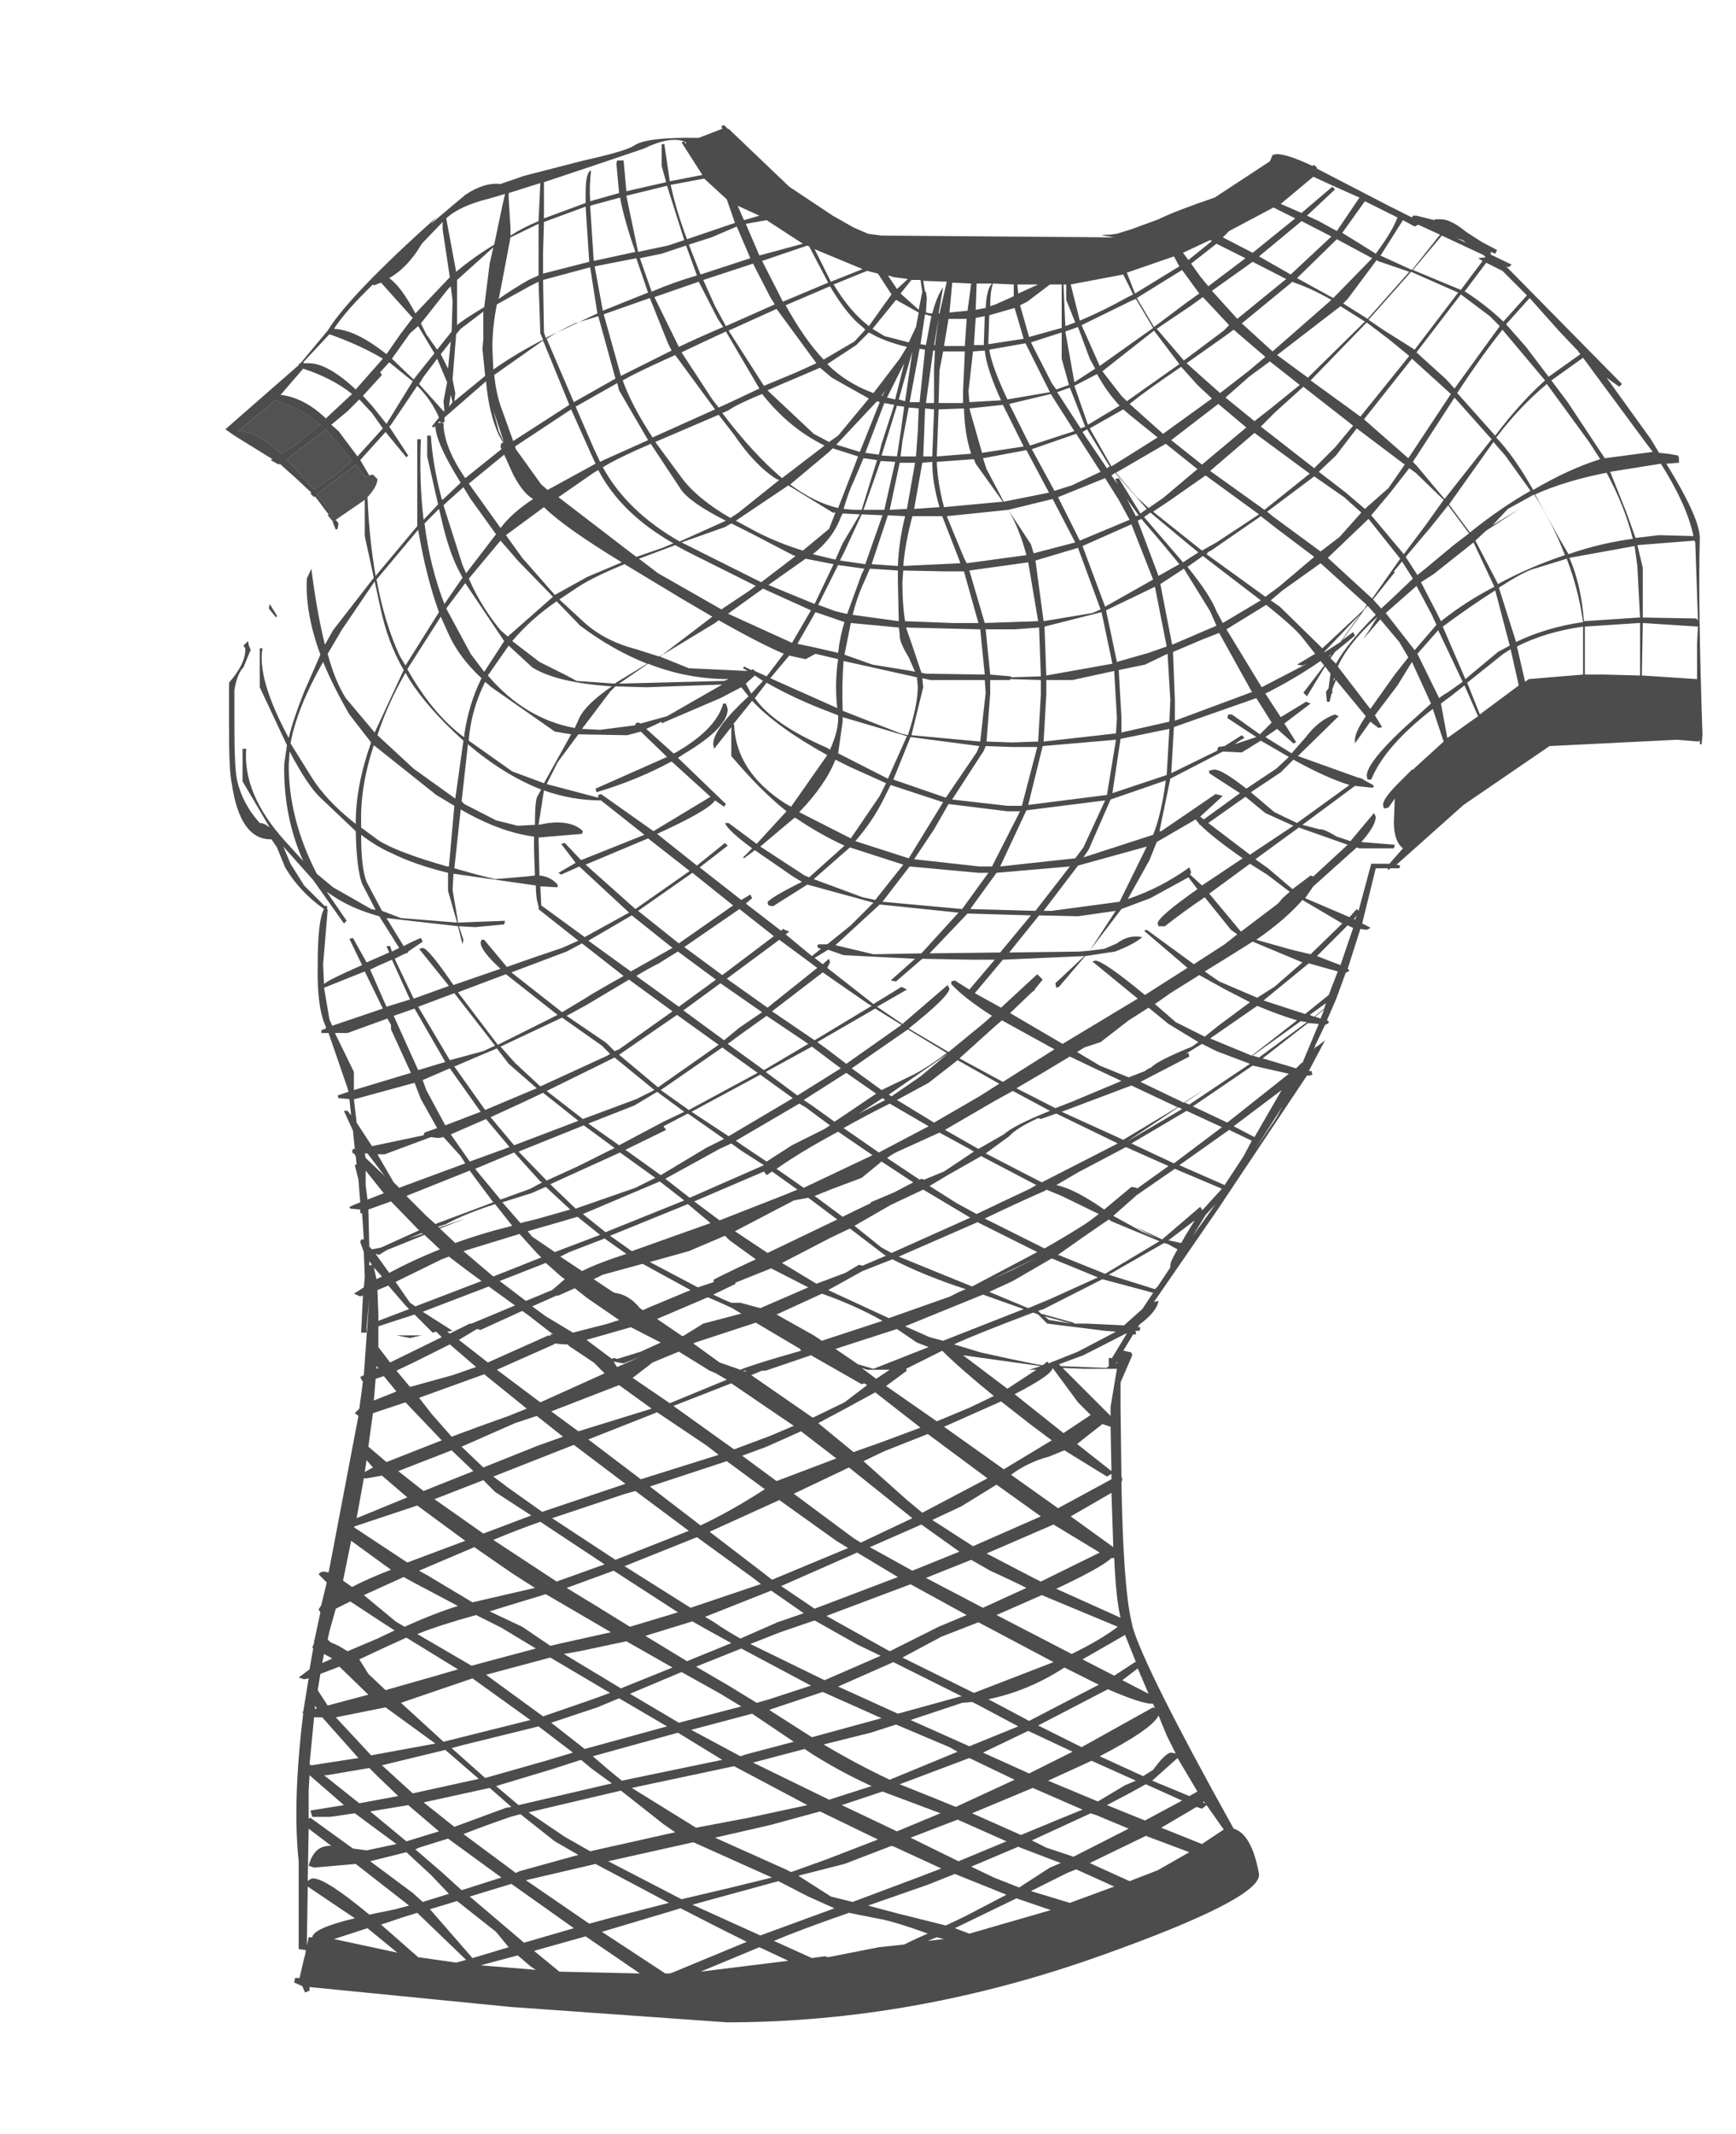 <?xml version="1.0" encoding="UTF-8"?>
<svg xmlns="http://www.w3.org/2000/svg" xmlns:xlink="http://www.w3.org/1999/xlink" width="153px" height="188px" viewBox="0 0 153 188" version="1.1">
<g id="surface1">
<path style=" stroke:none;fill-rule:evenodd;fill:rgb(0%,0%,0%);fill-opacity:0.702;" d="M 28.957 45.316 L 27.762 43.723 L 27.68 43.801 L 27.359 43.48 L 27.441 43.402 L 26.164 42.207 L 24.648 40.852 L 24.57 40.93 L 23.852 40.531 L 24.012 40.453 L 20.66 38.379 L 19.863 37.82 L 26.246 32.238 L 26.324 32.16 L 26.402 32 L 26.484 32 L 28.879 29.129 C 30.152 27.055 33.344 23.73 38.449 19.16 L 37.973 19.719 L 41.004 17.168 C 42.117 16.422 43.156 16.102 44.113 16.211 L 46.188 15.492 L 51.453 14.137 C 53.844 13.605 55.309 13.18 55.84 12.859 C 56.531 12.328 58.445 12.09 61.582 12.145 L 63.656 11.344 L 63.578 11.105 L 63.816 11.027 L 64.137 11.344 L 64.375 11.426 L 64.297 11.426 L 69.559 16.449 L 73.391 19 L 75.223 20.039 L 76.5 20.594 L 77.695 20.754 L 98.199 20.914 L 97.32 20.754 C 96.949 20.703 97.105 20.676 97.797 20.676 L 98.438 20.594 L 99.715 20.195 L 102.105 19.32 C 103.062 18.84 104.711 18.203 107.051 17.406 L 111.918 14.215 L 112.156 13.656 L 112.477 13.578 L 112.555 13.578 C 113.141 13.578 114.18 13.922 115.668 14.613 L 115.828 14.535 L 116.066 14.773 L 116.066 14.855 L 122.527 18.203 L 122.688 18.281 L 124.441 19.16 L 124.523 19 L 124.84 19 L 126.438 19.398 L 126.438 19.32 L 126.996 19.32 C 127.578 19.32 128.324 19.691 129.227 20.438 L 130.586 21.312 L 131.941 22.031 L 131.781 22.352 L 131.383 22.191 L 131.383 22.43 L 133.219 23.309 L 132.977 23.547 L 132.738 23.465 L 142.949 33.832 L 142.711 34.074 L 141.594 33.273 L 145.5 38.699 L 146.219 39.895 L 146.938 39.973 L 147.016 39.973 L 147.895 40.133 L 147.973 40.371 L 147.973 40.77 L 146.859 40.852 C 148.824 44.039 149.809 46.219 149.809 47.391 C 149.703 51.219 149.781 57.012 150.047 64.773 L 149.969 65.57 L 149.809 65.57 L 149.809 65.172 L 149.73 65.332 L 147.816 65.172 L 136.566 65.73 L 128.988 70.914 L 123.086 76.176 L 123.406 76.258 L 123.324 76.496 L 122.527 76.496 L 122.367 76.656 L 122.289 76.496 L 121.25 76.496 L 120.055 81.359 L 120.691 81.68 L 120.773 81.758 L 120.453 81.918 L 119.895 81.84 L 118.777 85.348 L 118.938 85.508 L 118.699 85.668 L 118.617 85.668 L 117.742 88.059 L 116.945 89.895 L 117.102 89.973 L 117.102 90.133 L 116.785 90.293 L 115.906 92.125 L 115.828 92.445 L 115.988 92.207 L 116.066 92.207 L 116.785 91.648 L 115.348 94.359 L 115.586 94.359 L 115.668 94.68 L 115.43 94.758 L 115.188 94.758 L 107.371 106.48 L 101.707 114.695 L 102.105 114.613 C 102 115.25 101.441 115.941 100.43 116.688 L 100.273 116.926 L 100.512 116.926 L 100.43 117.246 L 100.113 117.246 L 100.031 117.324 L 100.113 117.324 L 100.113 117.562 L 99.871 117.562 L 98.996 119 L 99.074 119 L 99.715 119.16 L 99.793 119.398 L 98.758 121.789 L 98.758 124.023 L 98.836 130.086 L 98.914 130.324 L 98.836 130.641 C 98.941 136.703 99.234 140.77 99.715 142.844 L 99.793 143.164 L 99.793 143.242 C 100.484 145.688 103.461 151.641 108.727 161.105 C 109.789 161.422 110.535 162.754 110.961 165.094 L 110.961 165.25 C 110.801 166.688 106.176 169.027 97.082 172.27 C 86.074 176.203 75.062 178.168 64.055 178.168 L 44.992 176.812 L 27.281 175.059 L 27.281 175.379 L 26.883 175.539 L 26.645 174.98 L 25.926 174.66 L 26.004 174.262 L 26.402 174.262 L 26.805 172.508 L 26.883 172.27 L 26.961 171.789 L 26.805 171.789 L 26.324 171.711 L 26.324 163.977 C 25.953 160.52 26.086 156.188 26.723 150.977 L 26.645 150.816 L 26.723 150.816 L 27.203 147.867 L 26.805 147.945 L 26.324 147.789 L 27.281 147.07 L 27.602 145.234 L 27.52 145.156 L 27.68 144.758 L 27.68 144.598 L 27.762 144.277 L 28.238 142.047 L 28.078 141.805 L 28.32 141.406 L 28.797 139.414 L 28.078 138.695 C 28.188 138.535 28.344 138.457 28.559 138.457 L 28.957 138.535 L 29.117 137.738 L 31.59 124.742 L 31.27 124.504 L 31.668 124.102 L 31.988 121.711 L 31.91 121.633 L 31.75 121.312 L 32.066 121.152 L 32.547 114.375 L 32.309 116.926 L 32.309 117.406 L 31.828 117.406 L 31.988 114.137 L 31.75 114.215 L 31.191 113.977 L 32.066 113.418 L 32.148 112.539 L 32.066 110.309 L 31.75 109.43 L 31.828 109.191 L 32.066 109.191 L 31.91 106.879 L 31.75 106.879 L 31.75 106.559 L 30.871 106.48 L 30.793 106.32 L 31.75 105.922 L 31.59 103.93 L 31.27 102.652 L 31.43 102.574 L 31.352 101.855 L 31.191 101.617 L 31.109 101.617 L 31.031 101.457 L 31.109 101.219 L 31.27 101.219 L 31.109 99.621 L 30.312 97.867 L 30.633 97.867 L 30.949 98.266 L 30.793 96.832 L 29.836 96.75 L 29.754 96.512 L 30.711 96.191 L 30.633 95.875 L 28.957 91.008 L 28.32 91.008 L 28.32 90.77 L 28.719 90.609 L 28.719 90.453 C 28.188 89.336 27.945 87.527 28 85.027 C 28 82.371 28.188 80.723 28.559 80.086 C 27.121 79.074 25.98 77.852 25.129 76.418 L 24.41 74.66 L 23.93 73.945 L 23.852 73.945 C 22.043 73.945 20.898 72.297 20.422 69 C 20.262 68.309 20.184 66.66 20.184 64.055 L 20.184 60.148 C 21.191 58.98 21.672 57.969 21.617 57.117 L 21.457 56.879 L 21.855 56.48 L 21.938 56.879 L 22.098 57.277 L 22.016 57.438 L 21.457 58.793 C 21.086 59.164 20.82 59.828 20.66 60.785 L 20.66 64.055 C 20.66 66.5 20.742 68.07 20.898 68.762 C 21.219 70.145 21.883 71.391 22.895 72.508 C 23.16 72.508 23.453 72.641 23.773 72.906 L 21.379 68.84 L 21.379 65.969 L 21.699 65.969 C 21.484 68.629 22.629 71.34 25.129 74.105 L 26.723 75.859 C 25.555 73.254 24.996 70.41 25.047 67.324 L 25.289 65.652 L 22.895 60.547 L 22.895 57.117 L 23.133 57.117 C 22.812 58.926 23.586 61.559 25.445 65.012 C 25.711 63.898 26.164 62.539 26.805 60.945 L 28.238 57.676 C 27.336 55.23 26.938 53 27.043 50.977 L 27.441 50.102 C 27.762 52.652 28.16 54.887 28.637 56.801 L 29.355 55.523 L 32.945 50.898 L 32.148 47.23 L 32.148 44.039 L 32.387 43.801 C 32.492 46.301 32.734 48.613 33.105 50.738 L 36.773 46.352 L 36.773 38.699 L 37.094 38.699 C 36.988 41.195 37.066 43.562 37.332 45.793 L 38.609 44.438 L 37.652 40.211 L 37.652 38.379 L 37.973 38.379 C 38.078 40.078 38.395 41.941 38.93 43.961 L 39.008 44.039 L 39.086 43.961 L 40.602 42.523 C 39.168 40.238 38.422 38.59 38.371 37.582 L 38.371 37.5 L 38.289 37.66 L 38.051 37.582 L 38.688 36.785 C 38.262 35.773 37.625 34.844 36.773 33.992 L 34.461 37.422 L 34.301 37.582 L 35.977 40.133 L 35.816 40.293 L 33.98 38.059 L 31.75 40.531 L 32.547 41.887 L 32.227 42.047 L 31.352 40.93 L 30.312 41.727 C 29.461 42.367 28.664 42.977 27.918 43.562 L 29.195 45.156 L 28.957 45.316 M 29.594 45.793 L 29.836 46.113 L 29.754 46.594 L 29.594 46.672 L 29.277 45.875 L 29.355 45.953 L 29.594 45.793 M 130.902 22.59 L 130.664 22.43 L 127.074 20.754 L 124.523 23.785 L 128.75 25.539 L 130.664 22.988 L 130.266 22.75 L 130.902 22.668 L 130.902 22.59 M 132.418 23.863 L 130.984 23.148 L 129.07 25.699 L 129.148 25.699 C 130.371 26.496 131.488 27.375 132.5 28.332 L 134.574 26.02 L 132.418 23.863 M 134.492 30.562 L 136.488 33.195 L 139.281 31.203 L 139.039 30.883 L 137.445 29.207 L 134.812 26.258 L 132.738 28.57 L 134.492 30.562 M 131.301 27.852 L 128.75 25.938 L 124.84 31.043 L 127.473 33.434 L 128.191 34.23 L 132.18 28.73 L 131.301 27.852 M 131.941 38.457 L 131.859 38.539 C 132.871 39.602 133.883 41.012 134.891 42.766 L 135.133 43.164 C 137.207 41.941 139.172 41.035 141.035 40.453 L 139.996 38.855 L 136.328 33.832 C 134.734 35.164 133.27 36.703 131.941 38.457 M 136.168 33.516 L 132.418 29.047 C 131.145 30.645 129.812 32.504 128.43 34.629 L 131.703 38.297 L 131.781 38.379 C 133.27 36.41 134.734 34.789 136.168 33.516 M 131.621 38.938 L 127.711 44.438 L 129.547 46.91 C 131.41 45.422 133.191 44.199 134.891 43.242 L 132.66 40.133 L 131.621 38.938 M 138.164 35.43 L 141.434 40.371 L 145.66 39.812 L 144.941 38.855 L 139.52 31.52 L 136.727 33.516 L 138.164 35.43 M 149.332 47.629 L 144.305 48.027 L 144.785 50.02 L 144.785 54.406 L 149.488 54.488 L 149.648 54.645 L 149.41 47.789 L 149.332 47.629 M 149.648 55.203 L 144.785 54.887 L 144.703 59.512 L 149.57 59.828 L 149.57 56.719 L 149.648 55.203 M 141.594 41.648 C 139.148 42.125 137.047 42.766 135.289 43.562 L 137.445 47.469 L 138.242 48.824 C 140.051 48.188 141.938 47.734 143.906 47.469 C 143.426 45.555 142.656 43.613 141.594 41.648 M 146.219 47.148 L 149.25 47.23 C 148.879 45.422 147.922 43.297 146.379 40.852 L 141.91 41.566 L 143.348 45.156 L 144.145 47.391 L 146.219 47.148 M 144.066 48.105 L 138.32 49.145 C 139.012 50.738 139.438 52.598 139.598 54.727 L 144.465 54.406 L 144.543 54.406 L 144.305 49.863 L 144.066 48.105 M 134.973 50.18 C 134.281 50.445 133.324 50.977 132.102 51.777 L 133.617 56.559 C 135.371 55.711 137.34 55.125 139.52 54.805 C 139.254 52.891 138.773 51.031 138.082 49.223 L 134.973 50.18 M 131.543 46.273 L 133.934 44.836 L 130.984 46.75 L 130.027 47.629 L 131.859 51.137 L 132.02 51.457 C 133.883 50.445 135.848 49.598 137.922 48.906 C 137.23 47.098 136.328 45.316 135.211 43.562 L 132.898 44.836 L 131.543 46.273 M 131.781 52.016 C 130.504 52.812 128.961 53.875 127.156 55.203 L 129.148 59.828 L 132.02 57.438 L 133.059 56.879 L 131.781 52.016 M 134.734 59.828 L 139.52 59.43 L 139.52 55.203 C 137.285 55.523 135.344 56.109 133.695 56.957 L 134.414 60.07 L 134.734 59.828 M 132.5 57.598 L 129.309 60.148 L 130.426 62.941 L 133.855 60.387 L 133.137 57.199 L 132.5 57.598 M 144.465 54.887 L 139.68 55.203 L 139.68 59.43 L 141.352 59.43 L 144.543 59.512 L 144.543 54.887 L 144.465 54.887 M 117.82 20.355 L 119.816 17.406 L 117.66 16.449 L 115.746 15.57 L 112.875 17.965 L 114.711 18.762 L 117.422 16.449 L 117.66 16.688 L 115.188 19 L 116.227 19.48 L 117.82 20.355 M 114.711 19.48 L 110.961 22.59 L 113.754 24.184 L 117.344 20.836 L 114.711 19.48 M 118.301 20.516 L 119.977 21.551 L 121.25 22.352 C 122.207 21.074 122.848 20.012 123.164 19.16 L 120.293 17.727 L 118.301 20.516 M 124.68 19.957 L 123.645 19.398 L 121.73 22.43 L 121.648 22.508 L 124.441 23.785 L 126.914 20.676 L 125 19.797 L 124.68 19.957 M 128.43 20.996 L 129.227 21.395 L 128.91 21.152 L 128.43 20.996 M 108.328 20.355 L 107.77 20.914 L 110.402 22.27 L 114.152 19.238 L 112.238 18.281 L 108.328 20.355 M 106.652 21.152 L 104.262 22.27 L 104.738 22.906 L 106.812 21.234 L 106.652 21.152 M 113.914 24.82 L 109.445 28.492 L 112.156 30.961 L 117.344 26.418 C 116.121 25.727 115.027 25.223 114.07 24.902 L 113.914 24.82 M 106.812 25.621 L 109.047 28.09 L 113.355 24.582 L 110.402 23.066 L 106.812 25.621 M 107.211 21.473 L 104.977 23.227 L 105.777 24.344 L 106.492 25.223 L 109.766 22.75 L 107.211 21.473 M 108.328 28.648 L 106.016 26.176 L 104.898 26.977 L 101.945 28.969 L 104.34 31.758 L 107.852 29.129 L 108.328 28.648 M 107.852 29.688 L 104.578 32 L 106.094 33.355 L 107.531 34.629 L 110.004 32.715 L 111.52 31.441 L 108.727 29.047 L 107.852 29.688 M 103.461 22.59 L 99.312 24.023 L 100.031 25.859 L 103.941 23.465 L 103.461 22.59 M 104.18 23.785 L 100.191 26.258 L 101.707 28.809 L 104.578 26.656 L 105.695 25.859 L 104.18 23.785 M 98.996 24.184 L 94.367 25.062 L 95.168 28.25 C 96.551 27.668 97.957 26.977 99.395 26.176 L 99.871 25.938 L 98.996 24.184 M 100.113 26.336 L 99.715 26.496 L 95.324 28.648 L 96.922 32.238 L 101.629 28.891 L 100.113 26.336 M 104.102 32.316 C 102.133 33.648 100.617 34.738 99.555 35.586 L 102.504 38.219 L 106.812 35.109 L 105.535 33.914 L 104.102 32.316 M 99.312 35.348 L 103.941 32.078 L 101.707 29.129 L 97.957 32.078 L 97.16 32.715 L 98.836 34.871 L 99.312 35.348 M 99.555 36.543 L 98.996 36.066 L 96.043 37.742 L 97.957 41.09 L 102.027 38.539 L 99.555 36.543 M 105.934 40.93 L 109.844 37.66 L 107.371 35.586 L 103.223 38.777 L 105.934 40.93 M 110.082 33.195 L 108.008 35.027 L 110.562 37.102 L 111.996 35.984 L 114.551 33.914 L 111.918 31.84 L 110.082 33.195 M 111.121 37.582 L 115.828 41.25 L 117.66 39.414 L 119.258 37.5 L 114.871 34.074 L 112.398 36.305 L 111.121 37.582 M 124.363 23.945 L 120.613 28.172 L 121.891 29.047 L 124.68 30.805 L 128.512 25.777 L 124.363 23.945 M 121.332 22.906 L 118.777 26.336 L 118.379 26.734 L 120.535 28.09 L 124.203 23.945 L 121.41 22.988 L 121.332 22.906 M 120.453 28.41 L 115.508 33.516 L 118.699 35.828 L 119.895 36.703 L 124.203 31.359 L 122.449 29.926 L 120.453 28.41 M 120.934 22.75 L 117.82 21.074 L 114.312 24.504 L 117.504 26.258 L 120.934 22.75 M 118.141 26.977 L 112.555 31.281 L 115.27 33.273 L 120.293 28.332 L 118.141 26.977 M 117.742 40.133 L 116.227 41.566 L 118.617 43.402 L 120.293 44.836 L 122.367 43.004 L 123.805 40.93 L 119.574 37.742 L 117.742 40.133 M 124.523 40.691 L 124.84 41.012 L 127.312 43.961 L 131.461 38.699 L 128.191 35.027 L 124.523 40.691 M 127.871 34.711 L 124.441 31.602 L 120.215 36.941 L 124.121 40.371 L 127.871 34.711 M 79.051 25.461 L 80.012 24.582 L 78.812 24.422 L 78.254 24.266 L 79.051 25.461 M 81.125 24.664 L 80.328 24.664 L 79.371 25.859 L 80.969 27.293 L 81.285 25.699 L 81.125 24.664 M 81.605 25.699 L 81.684 26.258 L 81.605 27.535 L 82.004 27.613 L 82.164 27.613 C 82.43 26.602 82.75 25.832 83.121 25.301 L 82.723 27.613 L 82.801 27.613 L 83.441 24.82 L 81.367 24.742 L 81.527 25.699 L 81.605 25.699 M 76.422 23.863 L 73.469 25.062 C 74.426 26.656 75.465 27.879 76.578 28.73 L 77.938 26.816 L 78.574 25.938 L 77.379 24.105 L 76.422 23.863 M 76.02 28.809 C 75.117 28.117 74.16 26.922 73.148 25.223 L 69.242 26.895 C 70.359 28.914 71.473 30.512 72.59 31.68 L 75.305 30.086 L 76.262 29.047 L 76.02 28.809 M 75.465 30.402 L 72.91 32.078 C 74.027 33.195 75.383 34.047 76.98 34.629 L 79.293 31.602 L 79.93 30.562 C 78.602 30.246 77.484 29.82 76.578 29.289 L 75.465 30.402 M 77.938 29.605 L 80.09 30.164 L 80.727 28.809 L 80.969 27.535 L 78.973 26.418 L 76.898 28.969 L 77.938 29.605 M 81.527 27.691 L 81.125 30.324 L 81.605 30.402 L 82.082 27.852 L 81.527 27.691 M 81.047 30.723 L 80.168 35.43 L 81.047 35.43 L 81.527 30.805 L 81.047 30.723 M 71.316 21.711 L 71.156 21.633 L 67.168 22.988 L 69 26.578 L 72.988 24.902 L 71.316 21.711 M 73.23 24.82 L 76.02 23.707 L 71.793 21.953 L 73.23 24.82 M 66.367 23.227 L 61.98 24.664 L 63.02 26.977 L 63.977 28.73 L 68.285 26.816 L 67.887 26.176 L 66.367 23.227 M 70.758 21.473 L 67.566 19.398 L 65.73 19.719 L 66.926 22.508 L 70.758 21.473 M 71.953 32 L 68.441 27.215 L 64.215 29.129 L 67.328 33.992 L 70.199 32.797 L 71.953 32 M 72.273 32.398 L 70.039 33.355 C 69.133 33.727 68.336 34.074 67.645 34.391 L 71.715 38.219 L 73.07 38.938 L 73.867 38.379 L 76.578 35.109 L 73.309 33.273 L 72.273 32.398 M 67.168 34.711 C 65.73 35.297 64.746 35.773 64.215 36.145 L 63.656 36.387 C 65.465 38.777 67.219 40.691 68.922 42.125 L 72.672 39.254 C 70.598 38.246 68.762 36.73 67.168 34.711 M 73.07 39.812 L 69.641 42.684 C 71.074 43.746 72.484 44.438 73.867 44.758 L 75.383 40.852 L 75.621 40.211 L 73.391 39.496 L 73.07 39.812 M 79.77 35.348 L 80.41 30.961 L 79.211 35.188 L 79.77 35.348 M 79.051 35.746 L 77.695 40.133 L 79.051 40.211 L 79.371 38.141 L 79.691 35.828 L 79.051 35.746 M 78.895 35.188 L 79.691 32 L 78.176 35.027 L 78.895 35.188 M 80.09 35.906 L 79.531 38.855 L 79.371 40.211 L 80.727 40.211 L 80.887 38.059 L 80.969 35.984 L 80.09 35.906 M 78.016 34.391 L 77.695 34.871 L 77.777 34.871 L 78.016 34.391 M 77.297 35.348 L 73.707 39.176 L 75.781 39.812 L 77.535 35.43 L 77.297 35.348 M 76.262 39.895 L 77.457 40.055 L 77.695 39.098 L 78.812 35.668 L 77.938 35.508 L 77.695 36.145 L 76.262 39.895 M 76.102 40.371 L 75.223 42.445 C 74.957 42.977 74.664 43.773 74.348 44.836 L 75.305 44.918 L 75.941 44.918 L 77.297 40.531 L 76.102 40.371 M 79.293 40.77 L 78.414 44.918 L 79.93 44.836 L 80.648 40.77 L 79.293 40.77 M 82.164 40.211 L 82.324 36.066 L 81.527 35.984 L 81.445 38.297 L 81.367 40.211 L 82.164 40.211 M 81.285 40.77 L 80.566 44.836 L 82.801 44.68 C 82.375 43.242 82.164 41.914 82.164 40.691 L 81.285 40.77 M 77.617 40.613 L 76.102 44.918 L 77.938 44.918 L 78.895 40.691 L 77.617 40.613 M 92.535 25.062 L 90.539 26.578 L 89.902 26.895 L 90.699 29.688 L 93.57 28.891 L 93.57 25.062 L 92.535 25.062 M 93.73 25.062 L 93.891 28.73 L 94.766 28.41 L 93.969 26.418 L 93.969 25.062 L 93.73 25.062 M 90.859 30.164 L 92.695 33.754 L 93.094 34.312 L 94.211 33.914 L 93.57 31.602 L 93.57 29.289 L 90.859 30.164 M 93.891 29.207 L 94.688 33.672 L 96.523 32.477 L 96.043 31.602 L 95.008 28.809 L 93.891 29.207 M 89.742 25.859 L 91.496 25.062 L 89.664 25.062 L 89.742 25.859 M 87.508 24.98 C 87.348 25.461 87.27 26.125 87.27 26.977 L 87.746 26.816 L 89.344 26.098 L 89.344 25.062 L 87.508 24.98 M 86.074 24.98 L 85.992 27.293 L 86.871 27.133 C 86.922 26.02 87.109 25.301 87.43 24.98 L 86.074 24.98 M 83.918 24.902 L 83.918 24.98 L 83.68 27.535 L 85.273 27.375 L 85.594 24.98 L 83.918 24.902 M 84.238 28.09 L 83.598 28.09 L 83.199 30.484 L 85.035 30.484 L 85.195 28.09 L 84.238 28.09 M 82.723 28.012 L 82.324 30.402 L 82.402 30.402 L 82.723 28.012 M 82.242 30.883 L 81.605 35.508 L 82.324 35.508 L 82.324 32.398 L 82.402 30.883 L 82.242 30.883 M 84.637 30.961 L 83.121 30.961 L 82.801 32.637 L 82.723 35.508 L 84.875 35.508 L 84.875 34.551 L 85.035 30.961 L 84.637 30.961 M 85.832 30.402 L 86.711 30.402 L 86.711 30.164 L 86.789 27.852 L 85.992 28.012 L 85.832 30.402 M 89.422 27.133 L 87.188 27.773 L 87.109 30.086 L 87.109 30.324 L 90.219 29.848 L 89.422 27.133 M 85.754 30.961 L 85.355 34.473 L 85.434 35.43 L 88.227 35.27 C 87.375 33.406 86.898 31.945 86.789 30.883 L 85.754 30.961 M 82.723 36.066 L 82.562 40.211 L 85.594 39.973 C 85.223 38.91 85.008 37.582 84.957 35.984 L 82.723 36.066 M 82.562 40.691 C 82.617 41.969 82.828 43.297 83.199 44.68 L 88.387 44.199 L 85.992 40.852 L 85.832 40.453 L 82.562 40.691 M 90.219 39.336 L 88.387 35.668 L 85.434 35.984 L 86.551 39.895 L 90.219 39.336 M 94.688 33.992 L 95.883 37.422 L 98.676 35.746 C 97.934 34.949 97.266 34.02 96.684 32.957 L 94.688 33.992 M 93.172 34.551 L 95.246 37.742 L 95.645 37.582 L 94.289 34.152 L 93.172 34.551 M 92.613 34.711 L 88.945 35.586 L 90.777 39.254 L 94.688 37.98 L 93.012 35.348 L 92.613 34.711 M 95.406 38.059 L 97.559 41.25 L 97.797 41.09 L 95.805 37.82 L 95.406 38.059 M 90.938 39.574 L 92.934 43.242 L 94.449 42.766 L 97 41.566 L 94.848 38.219 L 90.938 39.574 M 92.535 34.551 L 90.379 30.246 L 87.188 30.805 C 87.348 31.812 87.879 33.273 88.785 35.188 L 92.535 34.551 M 86.633 40.371 L 86.949 41.328 L 88.465 44.199 L 92.453 43.402 L 90.461 39.656 L 86.633 40.371 M 97.957 41.887 L 98.516 42.684 L 98.277 42.207 L 98.598 42.125 L 100.512 45.238 L 101.07 44.836 L 98.277 41.648 L 97.957 41.887 M 91.098 48.746 L 94.766 47.789 L 92.773 43.961 L 88.863 44.918 L 90.859 47.949 L 91.098 48.746 M 95.168 47.629 L 99.555 45.793 L 98.598 44.039 L 97.398 42.125 L 93.25 43.801 L 95.168 47.629 M 91.258 49.383 L 91.977 54.727 L 96.281 54.008 L 97 53.688 L 95.008 48.266 L 91.258 49.383 M 83.043 45.477 L 80.41 45.477 C 79.984 47.07 79.719 48.531 79.609 49.863 L 84.637 49.621 L 84.559 49.383 L 83.043 45.477 M 83.441 45.477 L 84.957 49.145 L 85.195 49.621 L 90.461 48.906 C 90.035 47.309 89.504 45.98 88.863 44.918 L 83.441 45.477 M 83.281 50.34 L 79.609 50.262 L 79.531 51.297 C 79.531 52.625 79.609 53.77 79.77 54.727 L 83.918 54.887 L 86.23 54.887 L 84.957 50.34 L 83.281 50.34 M 87.27 59.43 L 89.105 59.59 L 89.105 59.672 L 91.734 59.59 L 91.578 55.285 L 89.422 55.445 L 86.871 55.445 L 87.27 59.43 M 86.391 55.445 L 79.852 55.285 L 80.488 57.117 L 81.207 59.27 L 81.605 59.352 L 86.789 59.43 L 86.391 55.445 M 89.023 59.91 L 87.27 59.91 L 87.27 61.105 L 86.949 65.332 L 89.184 65.41 L 91.496 65.332 L 91.734 61.184 L 91.734 59.91 L 89.023 59.828 L 89.023 59.91 M 94.527 59.91 L 92.215 59.91 L 92.215 61.184 L 91.977 65.332 L 98.355 64.613 L 98.438 63.258 L 98.199 59.113 L 94.527 59.91 M 98.039 58.473 L 97.082 53.93 L 92.055 55.203 L 92.215 59.512 L 98.039 58.473 M 91.496 54.727 L 90.621 49.543 L 85.434 50.262 L 86.789 54.887 L 91.496 54.727 M 97.398 53.449 L 101.629 51.059 L 99.715 46.195 L 95.406 48.105 L 97.398 53.449 M 78.254 45.395 L 76.82 49.703 L 79.133 49.863 C 79.188 48.426 79.398 46.965 79.77 45.477 L 78.254 45.395 M 75.941 45.316 L 74.426 48.586 L 74.027 49.383 L 76.262 49.703 L 77.777 45.395 L 75.941 45.316 M 74.266 45.238 L 74.105 45.555 C 73.629 46.832 72.805 47.922 71.633 48.824 L 73.629 49.305 L 74.266 47.867 L 75.781 45.316 L 74.266 45.238 M 76.18 50.102 L 73.867 49.781 L 72.113 53.289 L 73.629 53.848 L 74.664 54.09 L 75.941 50.578 L 76.18 50.102 M 76.66 50.102 L 76.18 51.219 C 75.754 52.121 75.41 53.105 75.145 54.168 L 79.211 54.727 L 79.133 51.297 L 79.133 50.262 L 76.66 50.102 M 73.391 45.156 L 69.48 42.766 L 64.852 45.875 L 66.77 46.91 C 68.043 47.551 69.375 48.082 70.758 48.508 L 73.07 46.594 L 73.629 45.156 L 73.391 45.156 M 68.441 42.207 C 67.168 41.41 65.918 40.105 64.695 38.297 L 63.336 36.543 L 57.754 38.938 L 59.988 41.969 C 60.891 43.242 62.355 44.465 64.375 45.637 L 65.094 45.156 L 68.684 42.285 L 68.441 42.207 M 69.879 48.906 L 66.211 46.992 L 64.453 46.113 L 63.895 46.434 L 60.066 47.789 L 60.547 48.027 L 67.086 51.297 L 70.117 48.984 L 69.879 48.906 M 70.996 49.223 L 67.727 51.535 L 71.793 53.211 L 73.469 49.703 L 70.996 49.223 M 66.527 59.512 L 65.73 60.227 L 66.211 61.105 L 67.246 59.988 L 66.527 59.512 M 69.801 56.641 L 71.473 53.77 L 67.246 51.855 L 64.137 54.09 L 64.215 54.09 L 69.641 56.559 L 69.801 56.641 M 66.367 58.953 L 66.527 59.113 L 67.566 59.59 L 69.082 57.598 C 67.699 57.012 65.785 56.027 63.336 54.645 L 63.02 54.887 L 58.152 57.836 L 60.707 58.871 L 65.891 59.113 L 65.492 58.871 L 65.57 58.715 L 66.211 59.031 L 66.367 58.953 M 67.887 59.75 L 73.789 62.383 C 73.629 60.945 73.656 59.512 73.867 58.074 L 71.875 57.598 L 70.996 58.074 L 69.559 57.758 L 67.887 59.75 M 71.793 57.039 L 73.867 57.516 C 73.973 56.559 74.16 55.656 74.426 54.805 L 71.875 53.93 L 70.277 56.719 L 71.793 57.039 M 76.898 58.555 L 80.328 59.113 L 80.648 59.191 L 80.09 57.914 C 79.504 56.957 79.238 56.27 79.293 55.844 L 79.211 55.285 L 74.984 54.887 L 74.426 57.676 L 76.898 58.555 M 81.367 60.547 L 80.328 64.773 L 86.391 65.332 L 86.871 61.027 L 86.789 59.91 L 82.004 59.91 L 81.285 59.75 L 81.367 60.547 M 80.809 59.672 L 74.348 58.234 C 74.238 59.562 74.215 61.027 74.266 62.621 L 79.371 64.613 L 80.012 64.773 C 80.594 63.02 80.887 61.586 80.887 60.469 L 80.809 59.672 M 74.266 63.578 L 73.867 66.367 L 78.254 68.602 L 79.93 64.855 L 74.266 63.18 L 74.266 63.578 M 78.094 69 L 74.906 67.566 L 73.629 66.926 C 73.043 68.414 71.98 69.957 70.438 71.551 L 74.984 73.863 L 77.535 70.117 L 78.094 69 M 78.734 68.68 L 83.359 70.277 L 86.074 66.289 L 86.312 65.73 L 80.25 64.934 L 78.734 68.68 M 77.938 70.277 C 77.297 71.605 76.445 72.883 75.383 74.105 L 80.09 75.617 L 81.844 72.75 L 83.121 70.676 L 78.496 69.16 L 77.938 70.277 M 73.867 63.02 L 72.434 62.461 C 70.676 61.77 69.055 61 67.566 60.148 L 66.527 61.504 C 67.594 63.047 69.719 64.508 72.91 65.891 L 73.148 66.051 C 73.68 64.879 73.922 63.871 73.867 63.02 M 66.289 61.742 L 64.613 63.816 L 64.695 63.816 C 64.801 66.582 66.289 68.895 69.16 70.754 L 69.719 71.074 L 72.91 66.527 C 69.934 64.879 67.727 63.285 66.289 61.742 M 69.32 71.473 C 67.832 70.301 66.211 68.68 64.453 66.609 L 64.453 64.055 L 62.938 65.969 L 62.859 65.57 C 62.859 64.668 63.895 63.258 65.969 61.344 L 65.332 60.547 L 63.496 61.504 L 58.473 63.656 C 58.367 63.766 58.312 63.738 58.312 63.578 C 57.781 63.844 57.328 64.055 56.957 64.215 L 59.348 66.367 L 59.43 66.367 C 61.875 64.988 63.312 63.523 63.738 61.984 L 63.977 61.984 L 64.137 62.461 C 64.137 63.578 62.832 64.906 60.227 66.449 L 59.75 66.766 L 63.977 70.836 L 63.816 71.074 L 63.02 70.516 C 62.648 71.102 60.945 72.082 57.914 73.465 L 61.422 76.258 L 63.895 74.262 L 64.137 74.504 L 61.664 76.418 L 65.332 79.289 L 66.129 78.809 L 66.289 79.129 L 65.73 79.605 L 68.844 82 L 69 81.84 L 69.559 82.078 L 69.242 82.316 L 71.555 84.23 L 72.352 83.594 L 72.113 83.512 L 72.031 83.355 L 72.113 83.195 L 72.91 83.195 L 74.984 81.52 L 76.98 79.527 L 71.156 77.93 L 68.125 79.844 L 67.727 79.766 L 67.645 79.527 C 67.645 79.312 68.656 78.703 70.676 77.691 L 69.879 77.215 L 66.527 74.902 L 65.57 75.617 L 65.492 75.539 L 66.289 74.742 C 64.852 73.68 64.055 72.934 63.895 72.508 L 64.215 72.508 L 66.688 74.344 L 69.32 71.473 M 67.008 74.582 L 70.918 77.133 L 71.316 77.293 L 74.426 74.504 C 72.938 73.812 71.527 73.016 70.199 72.109 L 70.039 72.031 L 67.008 74.582 M 79.609 76.176 L 74.906 74.66 L 71.715 77.453 L 76.02 79.047 L 77.137 79.289 L 79.609 76.176 M 77.777 79.445 L 84.797 80.086 L 87.109 76.895 L 86.23 76.895 L 80.168 76.336 L 77.777 79.445 M 98.355 65.172 L 91.895 65.73 L 90.621 70.914 L 97.559 70.035 L 98.355 65.172 M 83.918 70.438 L 88.785 70.992 L 90.062 70.992 L 91.418 65.809 L 89.184 65.809 L 86.871 65.73 L 86.711 66.129 L 83.918 70.438 M 88.785 71.473 L 83.598 70.836 L 82.324 73.066 L 80.566 75.699 L 86.312 76.336 L 87.43 76.336 L 89.902 71.473 L 88.785 71.473 M 85.516 80.086 L 91.258 80.246 L 94.289 76.336 L 87.828 76.895 L 85.516 80.086 M 95.484 74.66 L 97.398 70.516 L 90.461 71.391 L 88.148 76.336 L 94.766 75.617 L 95.484 74.66 M 91.977 80.246 L 92.695 80.246 L 98.676 79.445 L 101.07 74.582 L 95.008 76.258 L 91.977 80.246 M 98.355 80.246 L 95.008 80.723 L 91.578 80.645 L 88.945 83.914 L 95.168 83.832 L 96.043 83.754 L 98.277 80.324 L 98.355 80.246 M 95.484 75.539 L 101.629 73.547 C 102.105 72.375 102.48 70.781 102.746 68.762 L 102.504 68.84 L 97.879 70.438 L 95.965 74.82 L 95.484 75.539 M 77.535 79.688 L 73.629 83.273 L 76.98 84.07 L 81.207 83.992 L 84.477 80.402 L 77.535 79.688 M 124.203 41.25 L 122.527 43.402 L 120.852 45.395 L 123.723 48.824 L 125.641 46.273 L 127.234 44.039 L 124.762 41.648 L 124.203 41.25 M 122.926 50.418 L 121.012 52.812 L 121.73 53.609 L 122.766 52.652 L 124.523 50.977 L 123.566 49.465 L 122.848 50.34 L 122.926 50.418 M 125.719 50.02 L 128.113 48.027 L 129.469 46.992 L 127.633 44.52 L 126.039 46.512 L 123.883 49.062 L 124.922 50.66 L 125.719 50.02 M 126.355 50.578 L 125.238 51.297 L 126.516 53.77 L 126.996 54.727 C 128.484 53.555 130.051 52.547 131.703 51.695 L 129.867 47.789 L 126.355 50.578 M 115.828 41.969 L 111.68 45.078 L 112.156 45.477 L 116.387 48.586 L 118.059 47.309 L 119.977 45.156 L 118.461 43.801 L 115.828 41.969 M 117.023 49.145 L 120.934 52.734 L 123.406 49.223 L 120.613 45.715 L 117.023 49.145 M 120.375 53.531 L 118.301 56.402 L 119.258 55.684 L 119.418 56 L 117.66 57.438 L 117.262 57.996 L 117.742 58.473 C 118.379 57.305 119.551 55.867 121.25 54.168 L 120.535 53.371 L 120.375 53.531 M 120.453 53.289 L 116.387 49.621 L 113.035 52.016 L 111.996 52.891 L 112.797 53.449 L 116.543 57.117 L 120.215 53.688 L 120.453 53.289 M 121.41 54.328 C 119.711 55.867 118.539 57.332 117.902 58.715 L 120.773 62.461 L 122.926 59.43 L 124.121 57.914 L 123.324 56.559 L 121.648 54.566 L 120.133 56.32 L 120.773 55.363 L 121.41 54.328 M 117.344 57.598 L 117.102 57.836 L 117.184 57.836 L 117.344 57.598 M 116.785 57.438 L 118.141 56.559 L 119.895 54.09 L 116.703 57.438 L 116.785 57.438 M 114.711 56.082 C 114.23 55.496 113.195 54.566 111.598 53.289 L 108.09 55.445 L 111.199 60.547 L 115.188 58.473 L 114.789 58.633 L 114.312 58.555 L 115.906 57.598 L 114.711 56.082 M 117.504 59.988 L 117.66 59.828 L 117.582 59.75 L 117.504 59.988 M 117.422 60.707 L 117.422 61.105 L 117.344 61.105 L 117.184 61.824 L 116.945 61.824 L 116.863 60.945 L 117.102 60.629 L 117.102 60.547 L 117.262 59.352 L 116.785 58.715 L 115.188 61.344 L 114.871 61.027 L 116.703 58.633 L 116.387 58.234 C 114.844 59.297 113.223 60.254 111.52 61.105 L 112.875 63.18 L 115.109 61.824 L 115.508 61.984 L 113.195 63.738 L 114.152 65.254 L 114.23 65.41 L 113.992 65.492 L 112.555 64.215 L 111.52 64.934 L 113.832 66.367 L 115.027 65.012 C 115.828 63.949 116.703 63.258 117.66 62.941 L 117.98 63.098 L 114.391 66.609 L 119.734 68.523 L 119.816 68.523 L 120.215 68.68 L 120.133 68.68 L 121.012 69.16 L 121.09 69.32 L 120.934 69.398 L 119.418 69.238 L 114.789 72.668 L 116.305 73.066 C 116.52 73.016 117.023 73.227 117.82 73.707 L 119.02 74.105 L 121.09 71.633 L 121.25 71.949 C 121.25 72.48 120.824 73.227 119.977 74.184 L 122.926 74.422 L 122.848 74.742 L 119.816 74.742 L 119.574 74.66 L 115.746 78.09 L 115.027 79.129 L 118.938 80.801 L 119.574 80.086 L 119.734 80.246 L 120.852 76.098 L 122.449 76.098 L 123.645 74.742 C 123.113 74.316 122.848 73.547 122.848 72.43 L 122.926 70.355 L 122.367 71.152 L 121.969 71.234 L 121.891 70.914 C 121.891 70.543 122.34 69.902 123.246 69 L 124.441 67.805 L 124.523 67.805 L 127.234 65.332 L 126.277 62.461 C 123.457 64.641 121.648 66.715 120.852 68.68 L 120.535 68.68 L 120.453 68.363 C 120.453 67.617 121.492 66.262 123.566 64.297 L 126.117 61.984 L 124.441 58.316 L 123.164 60.387 L 121.172 63.02 L 121.809 64.055 L 121.492 64.137 L 120.773 63.578 L 119.418 65.492 L 119.418 65.332 C 119.363 64.855 119.684 64.109 120.375 63.098 L 117.742 59.91 L 117.422 60.707 M 124.762 51.695 L 122.129 54.008 L 124.68 57.277 L 126.598 55.047 L 126.195 54.168 L 124.84 51.617 L 124.762 51.695 M 124.922 57.598 L 126.836 61.504 C 127.102 61.293 127.34 61.133 127.555 61.027 L 128.91 60.07 L 126.754 55.523 L 124.922 57.598 M 111.441 44.918 L 115.43 41.727 L 110.562 38.141 L 106.652 41.488 L 111.441 44.918 M 111.121 45.477 L 106.734 48.508 C 106.574 48.559 106.441 48.664 106.336 48.824 L 111.52 52.574 L 112.715 51.695 L 115.828 49.062 L 112.555 46.594 L 111.121 45.477 M 110.961 45.316 L 106.254 41.887 L 103.062 44.121 L 101.629 45.078 L 105.934 48.508 L 107.211 47.789 L 110.961 45.316 M 105.535 41.328 L 102.746 39.098 L 98.355 41.648 L 100.191 43.801 L 101.23 44.758 L 102.504 43.879 L 105.535 41.328 M 99.312 43.961 L 100.113 45.477 L 100.352 45.395 L 99.312 43.961 M 100.828 45.555 L 102.824 47.867 L 104.262 49.543 L 105.617 48.664 L 104.738 47.949 L 101.387 45.156 L 100.828 45.555 M 100.273 45.875 L 102.105 50.738 L 103.941 49.703 L 102.426 47.867 L 100.59 45.715 L 100.273 45.875 M 104.66 49.941 C 105.988 51.59 106.84 52.891 107.211 53.848 L 107.77 54.887 L 111.121 52.891 L 106.016 48.984 L 104.66 49.941 M 103.305 56.801 L 107.211 55.125 L 106.652 53.848 L 104.34 50.102 L 102.266 51.457 L 103.305 56.801 M 101.789 51.695 L 97.48 53.77 L 98.438 58.316 L 101.23 57.516 L 102.824 56.957 L 101.789 51.695 M 100.91 58.555 L 98.598 59.031 L 98.836 63.18 L 98.836 64.535 L 103.062 63.578 L 103.145 61.664 L 102.902 57.598 L 100.91 58.555 M 103.383 57.438 L 103.543 61.664 L 103.543 63.496 L 110.402 60.945 L 110.324 60.945 L 107.449 55.762 L 106.016 56.32 L 103.383 57.438 M 110.723 61.504 L 103.461 64.055 L 103.223 68.203 L 103.223 68.121 L 107.293 66.129 L 107.293 66.051 L 107.371 65.809 L 107.93 65.73 L 109.445 64.773 L 109.684 65.012 C 109.367 65.172 109.074 65.359 108.809 65.57 L 110.723 64.934 L 108.168 63.258 L 108.25 62.941 L 108.566 62.941 L 111.039 64.695 L 112.078 63.656 L 110.723 61.504 M 106.574 67.883 L 106.973 67.805 C 107.398 67.75 108.355 68.309 109.844 69.48 L 112.477 67.723 L 113.594 66.688 L 111.121 65.254 L 109.445 66.289 L 107.77 66.211 L 103.145 68.602 L 102.188 73.227 L 102.344 73.227 L 107.133 69.957 L 107.77 70.117 L 105.777 71.949 L 106.094 72.191 L 109.285 69.879 L 106.574 68.121 L 106.574 67.883 M 112.875 68.043 L 110.242 69.797 L 112.316 71.551 L 114.312 72.508 L 118.938 69.16 C 117.555 68.734 115.906 67.988 113.992 66.926 L 112.875 68.043 M 98.758 65.094 L 98.039 69.879 L 102.824 68.281 L 103.062 64.215 L 98.758 65.094 M 105.617 72.59 L 105.695 72.59 L 105.379 72.191 L 101.945 74.184 L 101.309 75.777 L 99.395 79.207 C 101.309 78.57 103.117 77.641 104.82 76.418 L 104.977 76.816 L 104.898 77.055 L 105.934 78.012 L 109.523 75.617 C 107.77 74.395 106.52 73.414 105.777 72.668 L 105.617 72.59 M 98.836 80.086 L 96.043 83.754 L 97.32 83.594 L 98.438 83.113 C 99.129 82.582 99.871 82.398 100.672 82.559 C 100.191 82.98 99.395 83.406 98.277 83.832 L 95.645 84.23 L 93.332 86.941 L 93.094 87.023 L 93.012 86.625 L 95.566 84.23 L 88.387 84.551 L 85.914 87.5 L 88.227 88.777 L 91.418 85.828 L 91.895 86.305 L 91.18 87.184 L 91.258 87.184 L 90.938 87.422 L 89.023 89.254 L 93.652 91.965 L 100.273 87.98 L 96.281 84.711 L 96.523 84.629 C 97 84.629 98.465 85.641 100.91 87.66 L 102.027 86.941 L 104.66 85.27 L 100.828 82 L 101.07 81.918 L 105.219 84.949 L 107.93 83.195 L 109.047 82.316 L 108.488 81.918 L 106.176 79.047 C 104.844 79.953 103.676 80.801 102.664 81.602 L 102.105 81.602 L 102.027 81.359 C 102.027 80.988 103.195 79.977 105.535 78.332 L 104.738 77.293 L 101.387 79.129 L 98.836 80.086 M 111.52 71.633 L 109.766 70.195 L 106.492 72.508 L 110.164 75.301 L 111.121 74.66 L 113.992 72.75 L 111.52 71.633 M 106.574 78.73 L 109.367 82.078 L 112.637 79.605 L 113.035 79.129 L 113.672 78.57 L 111.68 77.055 L 110.164 76.098 L 106.574 78.73 M 113.914 78.332 L 115.508 77.133 L 115.746 77.215 L 118.777 74.422 L 114.473 72.906 L 110.641 75.699 L 111.758 76.496 L 113.914 78.332 M 127.555 65.012 L 127.793 64.855 L 130.266 63.098 L 129.07 60.387 L 127.953 61.266 L 126.996 61.984 L 127.555 65.012 M 54.961 14.137 L 55.203 16.848 L 58.711 16.051 L 58.312 14.613 L 58.312 12.699 L 58.551 12.699 L 59.031 15.969 L 61.902 15.414 L 60.066 12.543 L 60.305 12.461 C 59.457 12.145 58.258 12.355 56.719 13.102 L 52.25 14.613 L 47.941 16.051 L 47.941 19.238 L 51.613 17.883 L 51.613 17.008 C 51.613 15.785 51.77 15.121 52.09 15.012 C 51.984 15.918 51.957 16.82 52.012 17.727 L 54.562 17.008 L 54.324 14.375 L 54.402 14.137 L 54.961 14.137 M 52.012 18.125 L 52.328 22.988 L 56 22.191 C 55.359 20.383 54.91 18.789 54.645 17.406 L 52.012 18.125 M 60.465 12.699 L 60.465 12.543 L 60.305 12.461 L 60.465 12.699 M 58.789 16.367 L 55.203 17.246 L 56.238 22.191 L 58.871 21.633 L 60.305 21.152 L 58.789 16.367 M 64.055 17.566 L 62.062 15.73 L 59.109 16.289 C 59.43 17.777 59.906 19.371 60.547 21.074 L 64.773 19.637 L 64.055 17.566 M 62.699 20.914 L 60.707 21.551 L 61.742 24.184 L 66.129 22.75 L 64.934 19.957 L 62.699 20.914 M 65.57 19.398 L 66.926 19 L 65.012 18.125 L 65.57 19.398 M 39.008 19.559 L 37.172 21.473 C 36.375 22.855 35.418 23.863 34.301 24.504 C 34.992 24.98 35.766 26.02 36.613 27.613 L 39.645 24.422 L 39.008 20.195 L 39.008 19.559 M 44.992 20.754 C 45.734 20.277 46.559 19.852 47.465 19.48 L 47.621 16.129 L 44.832 17.008 L 44.832 17.484 L 44.992 20.117 L 44.992 20.754 M 43.156 17.484 C 41.402 17.91 40.125 18.496 39.328 19.238 L 40.203 23.945 C 41.215 23.094 42.332 22.297 43.555 21.551 L 44.273 18.125 L 44.512 17.086 L 43.156 17.484 M 44.992 20.914 L 44.191 25.141 L 43.953 26.336 C 44.699 25.805 45.574 25.246 46.586 24.664 L 47.465 24.266 L 47.465 19.719 L 44.992 20.914 M 47.863 24.105 L 51.93 23.066 L 51.613 18.203 L 47.941 19.559 L 47.863 22.191 L 47.863 24.105 M 46.664 25.223 L 43.793 26.816 C 43.527 28.145 43.395 29.422 43.395 30.645 L 43.477 32.559 C 44.75 31.652 46.215 30.777 47.863 29.926 L 47.621 29.367 L 47.465 24.82 L 46.664 25.223 M 43.477 21.793 L 40.285 24.664 L 40.285 28.648 C 40.551 28.383 41.348 27.852 42.676 27.055 L 43.156 23.227 L 43.477 21.793 M 42.598 29.848 L 42.598 27.453 L 40.602 28.969 L 40.203 29.445 L 39.887 33.434 L 40.125 34.629 L 40.043 35.348 L 42.758 33.117 L 42.52 30.723 L 42.598 29.848 M 48.102 29.766 L 52.648 27.613 L 52.012 23.547 L 47.863 24.664 L 47.941 29.289 L 48.102 29.766 M 39.488 25.461 L 37.094 28.492 L 37.57 29.445 L 38.527 30.805 L 39.805 29.207 L 39.887 26.496 L 39.727 25.223 L 39.488 25.461 M 36.137 29.367 L 34.539 31.602 L 36.457 33.434 L 36.695 33.117 L 38.289 31.121 L 36.855 28.73 L 36.137 29.367 M 36.375 28.012 L 33.582 24.902 L 32.945 25.141 L 32.867 25.062 C 31.27 26.602 30.125 27.906 29.434 28.969 C 30.711 29.023 32.254 29.766 34.062 31.203 L 35.34 29.367 L 36.375 28.012 M 39.488 32.477 L 39.727 30.086 L 38.848 31.203 L 39.488 32.477 M 39.406 33.672 L 38.527 31.602 L 37.332 33.195 L 36.934 33.832 L 39.086 36.227 L 39.168 36.227 L 39.086 35.348 L 39.406 33.672 M 39.566 35.828 L 39.887 35.43 L 39.727 34.789 L 39.566 35.828 M 34.301 31.918 L 33.504 32.797 L 33.664 33.035 L 31.988 34.871 L 32.785 35.746 L 34.062 37.344 L 36.375 33.594 L 34.301 31.918 M 39.086 37.262 C 39.086 38.645 39.727 40.266 41.004 42.125 L 44.191 39.574 L 44.113 39.336 L 44.191 39.016 L 44.352 39.016 L 43.953 38.297 C 43.367 37.023 42.996 35.453 42.836 33.594 L 39.168 36.785 L 39.168 37.184 L 38.848 37.262 L 39.086 37.262 M 38.609 37.262 L 38.848 37.262 L 38.77 37.102 L 38.609 37.262 M 44.113 35.746 L 45.23 38.855 L 50.176 35.668 L 47.863 30.004 L 43.555 33.035 C 43.66 34.047 43.848 34.949 44.113 35.746 M 44.434 39.016 L 43.477 36.145 L 43.953 37.98 L 44.434 39.016 M 45.469 39.574 L 47.703 42.684 L 48.262 43.164 L 52.488 40.852 L 52.012 39.812 L 50.336 36.066 L 45.391 39.336 L 45.469 39.574 M 58.312 22.352 L 56.398 22.75 L 57.434 25.699 C 58.656 25.168 59.988 24.688 61.422 24.266 L 60.465 21.633 L 58.312 22.352 M 58.871 30.246 L 57.273 26.258 L 53.207 27.691 L 54.723 33.117 L 59.191 30.883 L 58.871 30.246 M 63.258 28.09 L 61.582 24.82 L 57.676 26.176 L 59.828 30.562 C 61.051 29.98 62.355 29.395 63.738 28.809 L 63.258 28.09 M 60.066 31.043 L 62.781 35.188 L 63.336 35.906 L 64.215 35.508 L 66.926 34.23 L 63.977 29.207 C 62.594 29.848 61.289 30.457 60.066 31.043 M 56.078 22.75 L 52.41 23.465 L 53.129 27.375 L 57.117 25.777 L 56.078 22.75 M 50.656 28.492 C 49.855 28.863 49.031 29.312 48.18 29.848 L 50.574 35.43 L 54.242 33.355 L 52.727 27.852 L 50.656 28.492 M 54.402 33.754 L 50.734 35.828 L 52.328 39.496 L 52.887 40.691 L 53.207 40.531 L 57.117 38.777 L 54.562 34.391 L 54.402 33.754 M 54.883 33.516 C 55.414 35.004 56.293 36.676 57.516 38.539 L 63.02 36.066 L 59.508 31.281 C 58.074 31.918 56.77 32.531 55.602 33.117 L 54.883 33.516 M 24.809 39.973 L 26.004 39.254 L 27.121 38.297 L 28.238 37.422 C 27.121 36.465 25.793 35.746 24.25 35.27 L 20.98 37.98 C 22.098 37.98 23.371 38.645 24.809 39.973 M 27.203 32 C 28.32 32 29.703 32.77 31.352 34.312 L 33.742 31.602 C 32.414 30.805 30.844 30.086 29.035 29.445 L 26.723 31.918 L 26.805 32 L 27.203 32 M 26.562 39.496 L 25.289 40.453 L 27.68 43.164 L 29.836 41.648 L 31.031 40.613 L 29.277 38.457 L 28.719 37.82 L 26.562 39.496 M 31.508 40.211 L 33.742 37.742 L 32.785 36.387 L 31.668 35.188 L 30.633 36.227 L 29.195 37.422 L 29.836 37.98 L 31.508 40.211 M 26.723 32.477 L 24.73 34.789 C 26.113 34.949 27.441 35.641 28.719 36.863 L 31.031 34.711 C 29.914 33.805 28.477 33.062 26.723 32.477 M 23.691 53.609 L 23.773 53.211 L 24.41 54.246 L 24.328 54.406 L 23.691 53.609 M 28.879 57.598 C 29.301 59.191 29.836 60.496 30.473 61.504 L 33.023 64.535 L 35.578 59.031 C 34.621 57.383 33.93 55.523 33.504 53.449 L 33.023 51.219 L 30.152 55.445 L 28.879 57.598 M 30.793 62.941 C 29.836 61.293 29.062 59.75 28.477 58.316 C 26.938 61.027 25.98 63.418 25.605 65.492 L 27.441 68.441 C 28.293 69.824 29.594 71.207 31.352 72.59 L 31.352 72.508 C 31.352 70.328 31.801 67.965 32.707 65.41 L 30.793 62.941 M 25.445 67.406 C 25.445 70.594 26.27 73.785 27.918 76.977 L 29.355 78.172 L 32.707 80.086 L 33.105 80.164 L 31.91 77.852 C 31.59 77 31.402 75.461 31.352 73.227 L 28.238 70.277 C 27.496 69.586 26.59 68.23 25.527 66.211 L 25.445 67.406 M 25.605 76.098 L 26.805 78.012 L 28.637 79.844 L 28.719 79.766 L 28.879 79.926 L 28.797 80.004 L 28.879 80.164 L 28.477 84.949 L 28.559 86.703 C 28.719 86.492 29.836 85.934 31.91 85.027 L 30.793 82.715 L 31.109 82.637 L 32.309 84.789 L 34.301 83.914 L 34.062 83.355 L 34.383 83.355 L 34.539 83.832 L 35.18 83.512 L 33.426 80.723 C 31.883 80.297 30.578 79.738 29.516 79.047 L 28.797 78.57 L 30.551 81.121 L 30.312 81.359 L 27.602 77.531 L 24.969 74.582 L 25.605 76.098 M 33.344 74.023 C 34.406 74.715 36.43 75.484 39.406 76.336 L 39.566 76.336 L 40.043 70.992 L 38.449 70.035 L 32.945 65.652 C 32.148 68.043 31.773 70.328 31.828 72.508 L 31.828 72.906 L 33.344 74.023 M 33.664 80.246 L 35.34 80.883 L 40.285 81.281 L 39.488 78.488 L 39.488 76.895 C 37.52 76.418 35.844 75.832 34.461 75.141 C 33.609 74.77 32.734 74.238 31.828 73.547 C 31.828 75.512 31.988 76.895 32.309 77.691 L 33.664 80.246 M 59.508 48.027 L 56.316 49.223 L 57.992 50.5 L 63.578 53.688 L 65.969 52.094 L 66.609 51.617 L 60.547 48.586 L 59.508 48.027 M 59.348 47.867 C 56.266 46.113 54.059 43.961 52.727 41.41 L 52.328 41.648 L 49.219 43.801 L 56.078 49.062 L 58.391 48.266 L 59.348 47.867 M 59.988 43.082 L 57.355 39.098 C 55.387 39.945 53.977 40.637 53.129 41.168 C 54.562 43.773 56.824 45.953 59.906 47.707 L 63.977 45.875 C 61.848 44.812 60.52 43.879 59.988 43.082 M 54.801 49.543 C 51.398 47.469 49.113 45.848 47.941 44.68 L 44.59 47.148 L 46.027 49.145 L 48.898 52.414 L 51.77 50.82 L 54.801 49.543 M 51.133 55.125 L 49.059 52.973 C 47.516 54.035 46.215 55.203 45.148 56.48 L 47.543 58.316 L 49.938 59.512 L 50.812 59.988 L 54.164 60.227 L 57.035 58.473 C 55.016 57.676 53.047 56.559 51.133 55.125 M 56.078 57.199 L 58.074 57.836 L 58.391 57.676 L 62.781 54.328 L 60.066 52.734 L 55.043 49.703 C 53.234 50.445 51.879 51.109 50.973 51.695 L 49.297 52.812 L 51.453 54.805 C 52.676 55.922 54.219 56.719 56.078 57.199 M 54.562 60.227 L 63.816 59.988 L 64.215 59.828 C 61.77 59.828 59.402 59.379 57.117 58.473 L 54.562 60.227 M 54.242 60.469 L 53.766 60.945 L 51.293 64.215 L 52.887 64.297 L 56 63.898 L 56 63.738 L 56.238 63.656 L 56.477 63.738 L 58.789 63.098 L 63.656 60.309 L 56.957 60.547 L 54.242 60.469 M 44.113 47.629 L 41.32 50.977 C 42.012 52.574 42.941 54.09 44.113 55.523 L 44.75 56.082 L 48.738 52.574 L 45.707 49.465 L 44.113 47.629 M 44.191 46.434 C 44.777 45.637 45.707 44.812 46.984 43.961 C 46.398 43.641 45.816 42.926 45.23 41.809 L 44.434 40.055 L 41.32 42.605 L 41.719 43.164 L 44.113 46.512 L 44.191 46.434 M 38.688 44.836 L 37.414 46.113 C 37.73 48.664 38.316 51.031 39.168 53.211 L 40.762 50.898 L 40.602 50.578 C 39.91 49.355 39.328 47.656 38.848 45.477 L 38.688 44.836 M 39.086 44.52 L 40.762 49.781 L 41.082 50.5 L 43.715 47.07 L 41.48 43.961 L 40.844 42.926 L 39.328 44.281 L 39.086 44.52 M 38.688 53.93 C 37.945 51.91 37.332 49.488 36.855 46.672 L 33.184 51.059 C 33.664 53.664 34.355 55.922 35.258 57.836 L 35.738 58.633 L 38.688 53.93 M 41.48 57.598 L 42.676 59.191 L 44.434 56.48 L 41.004 51.375 L 39.328 53.609 L 41.48 57.598 M 35.898 58.953 C 37.332 61.504 38.953 63.473 40.762 64.855 L 40.922 64.934 L 40.922 64.695 C 41.188 62.887 41.695 61.238 42.438 59.75 C 41.109 58.527 40.125 57.199 39.488 55.762 L 38.848 54.328 L 35.898 58.953 M 35.738 59.27 C 34.672 61.133 33.848 62.965 33.266 64.773 L 36.457 67.723 L 40.125 70.355 L 40.844 65.254 C 38.77 63.391 37.172 61.586 36.055 59.828 L 35.738 59.27 M 44.832 56.879 L 42.996 59.512 C 45.176 62.062 47.73 63.605 50.656 64.137 L 51.055 63.258 C 51.426 62.461 52.383 61.531 53.926 60.469 C 50.68 60.254 48.34 59.695 46.906 58.793 L 44.832 56.879 M 42.758 60.07 C 41.961 61.664 41.48 63.34 41.32 65.094 L 41.32 65.254 L 45.148 67.965 L 47.941 69 L 50.336 64.695 L 48.898 64.453 L 43.316 60.547 L 42.758 60.07 M 47.703 69.559 C 45.523 68.707 43.367 67.379 41.242 65.57 L 40.684 70.594 L 40.922 70.836 L 43.715 72.27 L 45.629 72.75 L 47.145 72.668 C 47.145 71.18 47.223 70.328 47.383 70.117 L 47.703 69.559 M 48.18 69.078 L 52.727 70.277 L 52.727 70.035 L 52.969 69.957 L 57.594 73.227 L 62.621 70.195 L 59.191 67.086 C 57.117 68.203 54.91 69.105 52.57 69.797 L 52.488 69.48 L 58.789 66.688 L 56.477 64.453 L 55.281 64.773 L 50.973 64.695 L 49.141 67.168 L 48.18 69.078 M 40.043 76.496 L 42.039 77.055 L 43.633 77.453 L 46.426 77.215 L 47.145 77.133 L 47.066 74.902 L 47.066 73.707 C 45.043 73.438 42.891 72.641 40.602 71.312 L 40.043 76.496 M 39.887 78.41 L 40.285 80.723 L 40.363 81.281 L 44.512 81.121 L 44.434 81.441 L 41.879 81.68 L 40.445 81.602 L 40.844 82.797 L 40.762 83.195 L 40.363 81.602 L 34.062 80.883 L 35.578 83.355 C 36.055 83.09 36.562 82.848 37.094 82.637 L 37.254 82.957 L 35.977 83.832 L 35.977 83.914 L 35.578 84.07 L 34.781 84.469 L 36.457 87.98 L 39.566 86.863 L 36.934 83.594 L 37.254 83.512 C 37.57 83.512 38.477 84.602 39.965 86.781 L 44.113 85.348 C 42.941 84.285 42.359 83.512 42.359 83.035 L 42.438 82.797 L 42.676 82.797 L 44.672 85.188 C 46.16 84.656 47.781 84.098 49.539 83.512 L 50.973 82.875 L 47.543 80.164 L 47.465 80.086 L 47.465 79.844 C 47.305 79.367 47.223 78.754 47.223 78.012 L 39.965 76.977 L 39.887 78.41 M 48.34 72.508 C 49.723 72.348 50.734 72.59 51.371 73.227 L 51.293 73.465 L 47.465 73.785 L 47.543 77.133 C 48.18 77.188 48.715 77.453 49.141 77.93 L 49.141 78.172 L 47.621 78.09 L 47.703 79.766 L 51.531 82.559 L 55.441 80.402 L 51.055 76.336 L 49.457 77.055 L 49.219 76.895 L 50.734 76.02 L 49.457 74.344 L 49.777 74.262 L 51.211 75.777 L 56.797 73.547 L 52.969 70.516 C 51.266 70.516 49.59 70.223 47.941 69.637 L 47.465 72.668 L 48.34 72.508 M 56 80.086 L 60.785 76.734 L 57.117 73.863 L 51.613 76.176 L 56 80.086 M 61.023 76.895 L 56.238 80.246 L 59.828 83.113 L 64.613 79.766 L 61.023 76.895 M 58.074 84.871 C 57.328 85.242 56.664 85.613 56.078 85.984 L 59.828 88.695 L 63.098 86.305 L 59.75 83.832 C 59.215 84.152 58.656 84.496 58.074 84.871 M 63.656 85.906 L 68.203 82.477 L 65.172 80.086 L 60.305 83.434 L 63.656 85.906 M 60.227 89.016 L 63.816 91.648 L 65.172 90.531 L 67.168 89.176 L 63.496 86.625 L 60.227 89.016 M 54.961 85.984 L 51.293 83.113 L 49.938 83.832 L 45.07 85.668 L 49.539 89.176 L 51.531 87.98 C 52.012 87.66 53.152 86.996 54.961 85.984 M 55.602 85.586 L 59.27 83.512 L 55.68 80.645 L 51.852 82.875 L 55.602 85.586 M 49.938 89.496 L 53.445 91.887 L 54.164 92.605 L 54.562 92.445 L 59.27 89.098 L 55.441 86.305 L 51.691 88.539 L 49.938 89.496 M 53.766 92.844 L 53.047 92.125 L 49.539 89.652 L 44.113 92.207 L 45.391 93.641 L 47.621 95.715 L 53.527 93.004 L 53.766 92.844 M 57.676 96.035 L 54.164 93.164 L 52.727 93.879 L 48.18 96.113 L 51.371 98.586 L 56.078 96.832 L 57.676 96.035 M 55.918 97.391 L 51.852 98.984 L 54.562 100.898 L 58.473 98.824 L 60.305 97.949 L 57.914 96.191 L 55.918 97.391 M 64.137 91.965 L 67.328 94.277 L 71.234 91.965 L 67.566 89.496 L 65.332 91.09 L 64.137 91.965 M 60.707 97.789 L 66.77 94.52 L 63.656 92.285 L 58.234 96.035 L 60.707 97.789 M 58.473 99.223 L 58.711 99.543 L 55.121 101.297 L 58.234 103.531 L 62.223 101.137 L 63.816 100.34 L 60.625 98.105 L 58.473 99.223 M 64.215 100.102 L 69.879 96.75 L 67.008 94.68 L 60.945 97.949 L 64.215 100.102 M 63.336 92.047 L 59.668 89.414 L 54.562 92.922 L 57.992 95.793 L 63.336 92.047 M 44.59 85.828 L 40.363 87.422 L 43.875 92.047 L 49.141 89.414 L 44.59 85.828 M 34.141 89.734 L 30.633 91.008 L 29.516 91.008 L 31.191 94.438 L 31.191 96.035 L 36.215 94.52 L 34.461 90.691 L 34.461 90.293 L 34.141 89.734 M 34.699 89.496 L 36.855 94.277 L 39.246 93.562 L 36.535 88.855 L 34.699 89.496 M 36.137 88.059 L 34.539 84.551 L 33.266 85.109 L 32.625 85.426 L 34.062 88.695 L 36.137 88.059 M 36.855 88.695 L 39.645 93.402 L 42.598 92.605 L 43.633 92.125 L 40.043 87.5 L 36.855 88.695 M 37.414 99.781 L 38.527 99.383 L 37.094 96.832 L 36.535 95.395 L 31.27 96.832 L 31.191 96.832 L 31.43 98.902 L 32.785 100.977 L 37.332 100.02 L 37.414 99.781 M 37.254 95.156 L 37.57 96.035 L 39.246 99.145 L 42.359 97.949 L 39.645 94.121 L 37.254 95.156 M 43.793 92.367 L 42.277 93.004 L 40.043 93.961 L 42.758 97.789 L 47.305 95.875 L 44.832 93.723 L 43.793 92.367 M 46.188 97.07 L 43.234 98.426 L 45.309 100.898 L 50.973 98.746 L 47.863 96.273 L 46.188 97.07 M 39.727 99.941 L 41.402 102.332 L 44.91 101.059 L 42.836 98.586 L 39.727 99.941 M 46.824 105.125 L 44.273 105.922 L 45.867 107.754 L 47.465 107.355 L 50.254 106.559 L 48.102 104.566 L 46.824 105.125 M 48.82 104.645 L 50.734 106.48 L 56 104.645 L 57.754 103.77 L 54.645 101.535 L 48.5 104.328 L 48.82 104.645 M 47.621 104.086 L 45.309 101.535 L 41.879 102.973 L 42.199 103.371 L 44.113 105.684 L 46.746 104.727 L 47.781 104.168 L 47.621 104.086 M 43.633 106.082 C 41.828 106.668 40.391 107.25 39.328 107.836 L 38.609 108.074 L 38.688 108.156 L 41.004 107.355 L 38.77 108.234 L 40.125 109.512 C 41.719 108.926 43.395 108.422 45.148 107.996 L 43.633 106.082 M 46.906 108.953 L 48.898 110.309 L 52.887 108.793 L 50.895 107.199 L 49.539 107.598 L 46.508 108.473 L 46.906 108.953 M 48.18 104.008 L 50.973 102.73 L 54.164 101.137 L 51.453 99.145 L 45.707 101.457 L 48.18 104.008 M 41.402 103.129 L 35.816 105.363 L 37.57 107.117 L 38.371 107.836 L 43.477 105.922 L 41.801 103.688 L 41.402 103.129 M 40.602 101.855 L 39.086 100.18 L 38.609 100.262 L 37.973 100.18 L 33.902 101.695 L 33.266 101.695 L 34.699 104.168 L 35.18 104.645 L 41.004 102.492 L 40.602 101.855 M 37.172 108.633 L 35.977 109.113 L 37.254 108.711 L 37.172 108.633 M 34.461 105.844 L 32.465 106.559 L 32.547 109.828 L 32.785 110.07 L 33.582 109.91 L 36.934 108.395 L 34.461 105.844 M 37.414 108.793 L 34.062 110.148 L 33.426 110.547 L 33.105 110.469 L 34.301 112.141 C 35.684 111.398 37.172 110.707 38.77 110.07 L 37.414 108.793 M 38.93 110.945 L 34.859 112.938 L 36.137 114.773 L 36.613 115.094 L 42.438 112.859 L 40.922 111.742 L 39.566 110.707 L 38.93 110.945 M 34.223 113.258 L 33.266 113.656 L 33.344 115.652 L 33.344 116.367 L 36.055 115.332 L 35.738 115.012 L 34.223 113.258 M 39.645 117.484 L 41.402 116.609 L 41.559 116.609 L 45.391 115.012 L 43.074 113.34 L 37.254 115.57 L 39.887 117.246 L 39.406 117.324 L 39.645 117.484 M 36.137 117.883 L 34.941 117.645 L 37.172 117.645 L 36.137 117.883 M 38.449 117.324 L 38.129 117.406 L 36.535 115.809 L 33.344 116.848 L 33.344 118.68 L 34.383 120.035 L 38.93 117.805 L 38.449 117.324 M 49.457 112.461 L 48.102 111.266 L 44.035 112.859 L 46.348 114.613 L 48.66 113.656 L 49.777 112.699 L 49.457 112.461 M 47.305 110.387 L 45.789 108.711 L 40.844 110.227 L 43.477 112.461 L 47.703 110.785 L 47.305 110.387 M 49.059 114.137 L 46.906 115.094 L 48.102 115.969 L 50.496 117.406 L 53.605 116.609 L 54.324 116.367 L 54.402 116.367 L 54.562 116.289 L 51.77 114.375 L 50.656 113.496 L 49.219 114.137 L 49.059 114.137 M 42.359 117.164 L 42.039 117.086 L 40.445 118.043 L 42.996 120.035 L 48.34 117.645 L 48.5 117.723 L 48.5 117.562 L 48.738 117.562 L 46.586 115.891 L 46.027 115.492 L 42.359 117.164 M 48.898 118.363 L 48.82 118.441 L 43.793 120.676 L 47.621 123.547 L 53.285 120.992 L 52.328 120.035 L 50.176 118.602 L 50.016 118.441 L 49.695 118.441 L 48.898 118.363 M 64.453 100.738 L 63.418 101.219 L 58.633 103.848 L 60.785 105.523 L 67.328 102.652 L 65.332 101.375 L 64.453 100.738 M 65.652 101.059 L 67.566 102.332 L 69.801 100.898 L 72.672 99.461 L 73.148 99.145 L 70.996 97.547 L 70.438 97.23 L 64.852 100.5 L 65.652 101.059 M 63.895 108.871 L 60.707 110.227 L 57.273 111.184 L 61.504 113.418 L 62.938 112.938 L 62.859 112.781 C 62.859 112.727 64.109 112.113 66.609 110.945 L 64.297 109.27 L 63.895 108.871 M 60.625 106.082 L 53.766 108.871 L 55.68 110.227 L 62.621 107.754 L 60.625 106.082 M 63.418 107.516 L 69.32 105.203 L 70.277 104.805 L 68.043 103.211 L 67.566 103.531 L 67.328 103.211 L 61.184 105.844 L 63.418 107.516 M 58.152 104.086 L 51.371 106.957 L 53.367 108.555 L 60.305 105.762 L 58.152 104.086 M 54.164 113.895 C 55.016 114.004 55.758 114.453 56.398 115.25 L 56.637 115.41 L 56.719 115.41 L 57.035 115.25 L 60.863 113.656 L 56.637 111.344 L 53.129 112.301 L 52.328 112.699 L 54.004 113.816 L 54.164 113.895 M 53.926 119.719 L 54.086 119.637 L 54.402 119.719 L 55.203 119.477 L 56.477 119.078 L 58.234 118.281 L 55.602 116.926 L 51.691 118.043 L 53.926 119.719 M 55.203 110.469 L 53.285 109.113 L 50.176 110.309 L 49.379 110.707 L 51.293 111.98 C 52.25 111.504 53.551 111 55.203 110.469 M 62.379 114.293 L 58.074 116.129 L 57.914 116.207 L 60.148 117.723 L 60.305 117.645 L 61.98 116.609 L 65.332 115.73 L 64.535 115.25 L 64.375 115.172 C 63.578 114.801 62.914 114.508 62.379 114.293 M 65.254 114.773 L 67.008 115.25 L 71.234 113.418 L 67.965 111.742 L 64.773 113.02 L 64.852 113.098 L 62.859 114.055 C 63.391 114.32 63.922 114.562 64.453 114.773 L 65.254 114.773 M 61.105 118.363 L 63.418 120.035 L 65.254 120.676 C 65.836 120.41 67.617 119.852 70.598 119 L 70.516 118.84 L 66.609 116.527 L 61.266 118.281 L 61.105 118.363 M 28.559 87.023 L 29.035 89.812 L 29.277 90.371 L 33.742 88.855 L 32.148 85.586 L 28.559 87.023 M 32.148 101.617 L 32.227 102.016 L 33.902 103.609 L 32.387 101.617 L 32.148 101.617 M 32.227 103.531 L 32.227 104.406 L 32.387 105.684 L 33.824 105.125 L 32.227 103.129 L 32.227 103.531 M 32.547 111.105 L 32.547 111.504 L 32.785 111.426 L 32.547 111.105 M 32.945 111.664 L 33.184 112.699 L 33.664 112.461 L 32.945 111.664 M 33.184 120.594 L 33.344 120.516 L 33.184 120.355 L 33.184 120.594 M 32.945 123.387 L 34.941 122.59 L 33.824 121.234 L 33.105 121.473 L 32.945 123.387 M 32.867 129.285 L 32.309 128.648 L 32.148 129.684 L 32.867 129.285 M 32.465 127.453 L 34.062 128.809 L 38.93 126.895 L 35.738 123.547 L 32.867 124.504 L 32.465 127.453 M 31.191 134.551 L 35.898 137.66 L 41.004 135.746 L 36.773 132.637 L 31.27 134.469 L 31.191 134.551 M 32.066 130.242 L 31.43 133.754 L 35.898 131.918 L 33.664 130.004 L 32.309 130.242 L 32.066 130.242 M 30.234 139.254 L 31.031 139.812 C 31.934 139.336 33.078 138.828 34.461 138.297 L 30.949 135.746 L 30.234 139.254 M 30.871 141.09 L 29.594 141.727 L 29.035 143.719 L 28.879 144.438 L 29.117 144.676 L 29.836 144.996 L 30.633 145.477 L 33.266 144.359 L 34.781 143.641 L 33.664 142.922 L 30.871 141.09 M 29.277 146.113 L 28.559 145.715 L 28.398 146.512 C 28.664 146.406 28.957 146.273 29.277 146.113 M 28 148.902 L 28.879 150.258 L 32.465 149.301 L 29.914 146.832 L 28.238 147.469 L 28 148.902 M 32.465 147.469 L 33.98 148.902 L 38.449 147.629 L 40.363 147.07 L 35.816 144.277 L 34.223 144.996 C 33.531 145.316 32.68 145.715 31.668 146.191 L 32.465 147.469 M 27.762 150.578 L 27.918 150.5 L 27.762 150.258 L 27.762 150.578 M 27.68 151.297 L 27.281 155.441 L 27.441 155.523 L 31.59 154.883 L 28.398 151.297 L 27.68 151.297 M 28.559 156.398 L 31.668 158.871 L 35.098 158.234 L 33.266 156.48 L 32.547 155.762 L 28.797 156.398 L 28.559 156.398 M 27.203 157.754 L 27.203 160.227 L 27.359 160.148 L 31.109 162.859 L 32.309 163.02 L 34.941 162.461 L 31.91 160.227 L 31.27 159.75 L 29.117 160.066 L 27.52 160.066 L 27.359 159.508 L 30.312 159.031 L 27.281 156.398 L 27.203 157.754 M 32.707 154.645 L 38.371 153.609 L 33.98 150.418 L 29.594 151.297 L 32.707 154.645 M 65.652 120.832 L 65.812 120.754 L 65.492 120.754 L 65.652 120.832 M 63.098 120.992 L 62.539 120.754 L 60.227 120.754 L 62.539 120.754 L 59.828 119.078 L 57.516 120.035 L 55.758 121.391 L 59.031 123.625 L 64.055 121.551 L 63.098 120.992 M 62.301 127.371 L 57.914 124.422 L 51.852 126.816 L 56.477 130.324 L 63.336 128.172 L 62.301 127.371 M 59.348 123.863 L 64.695 127.691 L 67.887 126.496 L 69.957 125.617 L 64.453 121.871 L 59.348 123.863 M 57.434 124.102 L 54.562 122.031 L 48.582 124.344 L 50.973 126.098 L 57.434 124.102 M 54.086 119.957 L 54.324 120.355 L 54.402 120.434 L 56.398 119.559 L 54.961 120.117 L 54.086 119.957 M 55.121 131.598 L 48.66 133.754 L 54.242 137.422 L 60.707 134.867 L 56 131.359 L 55.121 131.598 M 61.742 134.391 C 63.551 133.539 65.438 132.477 67.406 131.199 L 64.055 128.73 L 57.273 130.961 L 61.742 134.391 M 50.574 127.293 L 43.477 130.086 L 44.75 131.043 L 47.781 133.195 L 55.121 130.723 L 50.574 127.293 M 55.043 137.98 L 60.863 141.648 L 67.008 139.574 L 67.086 139.574 L 66.367 139.016 L 61.422 135.426 L 55.043 137.98 M 49.617 126.574 L 47.305 124.742 L 45.391 125.379 L 40.684 127.453 L 42.598 129.285 L 47.383 127.371 L 49.617 126.574 M 46.426 124.102 L 42.676 121.074 L 36.934 123.145 L 38.051 124.582 L 39.805 126.574 C 41.348 125.992 43.023 125.379 44.832 124.742 L 46.426 124.102 M 36.137 122.191 L 39.887 121.152 L 41.961 120.434 L 39.645 118.441 L 36.457 120.035 L 34.941 120.754 L 36.137 122.191 M 39.805 127.773 L 35.098 129.605 L 37.332 131.359 L 41.719 129.605 L 39.805 127.773 M 36.934 138.379 L 37.652 138.777 L 41.641 141.168 L 42.996 140.852 L 47.145 139.895 L 45.148 138.617 L 41.801 136.305 L 36.934 138.379 M 35.578 138.938 L 32.066 140.531 L 34.859 142.844 L 35.656 143.32 C 37.414 142.523 38.98 141.914 40.363 141.488 L 36.297 139.336 L 35.578 138.938 M 43.477 135.668 L 49.059 139.336 L 53.285 137.82 L 47.621 134.07 C 46.242 134.551 44.859 135.082 43.477 135.668 M 43.633 131.441 L 42.598 130.402 L 38.289 132.078 L 42.598 135.109 L 46.824 133.512 L 43.633 131.441 M 43.156 141.965 L 46.027 143.32 L 48.5 144.996 L 49.539 144.758 L 53.844 143.801 L 48.102 140.449 L 44.434 141.566 L 43.156 141.965 M 41.961 142.285 C 39.832 142.871 38.105 143.43 36.773 143.961 L 41.559 146.75 L 47.223 145.234 L 44.191 143.402 L 41.961 142.285 M 42.836 147.547 L 47.863 151.215 L 52.012 149.781 L 53.766 149.145 L 48.5 146.031 L 42.836 147.547 M 37.891 149.145 L 35.34 150.02 L 39.086 153.449 L 46.746 151.535 L 41.641 147.867 L 37.891 149.145 M 39.805 154.008 L 42.758 156.641 L 48.102 155.125 L 50.496 154.406 L 47.465 152.094 L 40.684 153.77 L 39.805 154.008 M 43.715 157.355 L 45.707 159.031 L 53.926 157.117 L 52.172 155.84 L 51.211 155.043 L 48.738 155.84 L 43.715 157.355 M 43.156 157.516 L 37.332 158.793 L 40.043 160.945 L 44.59 159.27 L 45.07 159.191 L 43.156 157.516 M 42.199 156.719 L 39.246 154.168 L 33.664 155.523 L 36.375 157.996 L 42.199 156.719 M 65.254 144.359 L 68.523 142.922 L 70.836 142.125 L 67.965 140.133 L 67.566 140.293 L 62.141 142.445 L 62.938 142.922 C 63.629 143.402 64.402 143.879 65.254 144.359 M 61.023 142.844 L 56.875 144.121 L 60.547 146.352 L 64.453 144.758 L 62.141 143.48 L 61.023 142.844 M 60.066 147.309 L 55.52 149.223 L 59.828 151.773 L 65.332 150.34 L 63.496 149.223 L 60.066 147.309 M 61.344 146.832 L 64.215 148.504 L 66.688 150.02 L 67.805 149.703 L 71.473 148.504 L 65.332 145.234 L 61.344 146.832 M 51.055 145.477 L 49.695 145.715 L 54.723 148.746 L 59.27 146.91 L 55.203 144.598 L 51.055 145.477 M 55.52 143.32 L 59.75 142.047 L 54.086 138.379 L 49.938 139.895 C 51.691 140.957 53.551 142.098 55.52 143.32 M 52.648 150.418 L 48.582 151.773 L 51.531 154.086 L 58.789 152.094 L 54.562 149.621 L 52.648 150.418 M 54.801 156.879 L 63.656 155.043 L 59.75 152.652 L 52.25 154.727 L 53.445 155.762 L 54.801 156.879 M 65.254 154.727 L 65.73 154.566 L 69.957 153.449 L 66.289 150.977 L 60.863 152.414 L 60.945 152.414 L 65.254 154.727 M 55.68 157.516 L 61.344 161.023 L 65.969 160.148 L 71.156 159.031 L 64.695 155.602 L 55.68 157.516 M 119.418 81.043 L 119.574 80.645 L 119.336 80.961 L 119.418 81.043 M 118.777 81.52 L 116.066 84.23 L 118.141 85.027 L 119.258 81.758 L 118.777 81.52 M 118.301 81.359 L 114.789 79.289 C 113.832 80.402 112.477 81.574 110.723 82.797 L 113.832 83.672 L 115.508 84.07 L 118.301 81.359 M 117.102 87.66 L 117.902 85.586 L 115.348 84.871 L 111.359 88.141 L 115.027 89.336 L 117.102 87.66 M 115.27 90.133 L 111.281 93.242 L 114.23 94.121 L 114.711 93.641 L 114.789 93.641 L 116.227 90.211 L 115.27 90.133 M 115.828 89.574 L 116.703 88.855 L 116.863 88.379 L 115.43 89.414 L 115.828 89.574 M 116.387 89.734 L 116.703 88.938 L 115.906 89.574 L 116.387 89.734 M 114.629 89.973 L 110.402 93.004 L 110.961 93.164 L 115.188 90.051 L 114.629 89.973 M 108.008 87.184 L 105.695 85.906 L 103.145 87.5 L 101.789 88.457 L 103.621 90.051 L 106.176 91.328 L 107.371 90.371 L 110.164 88.297 L 108.008 87.184 M 110.801 88.617 L 106.652 91.488 L 110.324 93.004 L 114.312 89.895 C 113.246 89.574 112.078 89.148 110.801 88.617 M 112.316 86.941 L 114.789 84.789 L 113.832 84.391 L 110.402 82.957 C 108.809 83.965 107.398 84.844 106.176 85.586 L 107.449 86.465 L 110.801 87.898 L 112.316 86.941 M 99.473 89.895 L 97 91.809 L 95.566 92.285 L 94.926 92.684 L 96.922 93.879 L 99.473 94.918 L 100.91 94.359 C 101.121 94.199 101.309 94.094 101.469 94.039 C 101.789 93.668 102.984 93.055 105.059 92.207 L 105.617 91.809 L 102.984 90.211 L 101.23 88.777 L 99.473 89.895 M 104.5 92.844 L 104.738 92.766 L 104.82 93.082 L 100.512 95.316 L 104.34 97.148 L 106.176 95.953 L 105.137 96.672 L 104.418 97.148 L 104.82 97.309 L 110.164 93.723 L 107.211 92.605 L 105.934 91.965 L 104.5 92.844 M 103.859 97.547 L 99.312 100.578 L 104.18 97.707 L 103.859 97.547 M 99.715 95.633 L 93.57 97.949 L 98.996 100.418 L 103.781 97.547 L 99.715 95.633 M 113.035 97.469 L 110.641 101.219 L 112.477 98.504 L 113.035 97.469 M 112.957 96.035 L 108.727 99.223 L 110.562 100.18 L 112.957 96.035 M 110.402 93.879 L 105.137 97.469 L 108.168 98.902 L 113.594 94.598 L 110.402 93.879 M 104.578 97.867 L 99.715 100.738 L 103.461 102.492 L 107.691 99.305 L 104.578 97.867 M 110.324 100.5 L 108.328 99.543 L 103.941 102.652 L 107.93 104.406 L 109.605 101.855 L 110.324 100.5 M 100.191 104.727 L 102.984 102.73 L 99.234 101.059 L 95.008 103.289 L 93.094 104.406 C 94.156 104.621 95.566 105.336 97.32 106.559 L 99.715 104.566 L 100.191 104.645 L 100.191 104.727 M 101.945 109.113 L 100.031 108.074 L 102.426 109.191 L 105.777 106.32 L 105.934 106.559 L 105.934 106.641 L 106.094 106.48 L 107.691 104.727 L 103.543 102.973 L 100.191 105.285 L 98.117 107.117 L 100.59 108.473 L 101.945 109.113 M 104.102 109.512 L 104.418 108.953 L 105.297 107.516 L 102.984 109.27 L 104.102 109.512 M 102.586 109.512 L 97.719 112.301 L 101.789 113.578 L 102.027 113.34 L 103.145 111.664 L 103.145 111.582 C 103.09 111.371 103.305 110.867 103.781 110.07 L 102.902 109.59 L 102.586 109.512 M 105.137 108.871 L 107.133 106.082 L 106.254 107.039 L 105.137 108.871 M 99.234 116.609 L 100.672 115.332 L 101.629 113.895 L 97.16 112.699 L 91.977 115.332 L 91.496 115.492 L 91.734 115.73 L 94.609 116.527 L 94.688 116.609 L 95.805 116.609 L 99.074 116.766 L 99.234 116.609 M 99.234 117.484 L 95.484 119.398 L 93.332 120.195 L 93.492 120.355 L 97.48 120.516 L 97.641 120.434 L 97.719 120.355 L 97.719 119.637 L 97.957 119.637 L 97.957 119.719 L 99.312 117.484 L 99.234 117.484 M 83.68 87.102 C 83.625 87.582 82.43 88.75 80.09 90.609 L 83.598 92.684 L 85.832 90.852 L 86.711 90.133 L 87.43 89.496 C 85.832 88.484 84.637 87.555 83.84 86.703 L 83.84 86.465 L 84.156 86.383 L 85.434 87.184 L 87.668 84.551 L 85.594 84.551 L 81.285 84.469 L 78.973 86.465 L 78.496 86.383 L 80.648 84.469 L 74.348 84.152 L 72.988 83.672 L 71.793 84.391 L 72.512 84.949 L 73.07 84.469 L 73.148 84.789 L 72.91 85.27 L 76.578 88.141 L 76.98 88.457 L 79.453 86.941 L 79.93 87.184 L 77.297 88.695 L 79.531 90.211 L 83.52 86.781 L 83.68 87.102 M 83.281 99.543 L 86.23 101.219 L 88.465 99.941 C 89.051 99.41 90.406 98.719 92.535 97.867 L 89.262 96.113 C 88.68 96.434 88.148 96.723 87.668 96.992 L 83.281 99.543 M 84.559 93.242 L 88.387 95.316 L 92.934 92.445 L 88.305 89.895 L 87.746 90.371 L 84.559 93.242 M 86.312 96.59 L 88.066 95.477 L 84.398 93.402 L 81.844 95.395 L 79.051 96.91 L 82.324 98.902 L 86.312 96.59 M 94.449 97.07 L 98.836 95.234 L 96.125 93.961 L 94.289 93.082 C 92.535 94.145 90.965 95.078 89.582 95.875 L 93.012 97.629 L 94.449 97.07 M 91.496 98.504 C 90.219 99.09 89.371 99.621 88.945 100.102 L 86.871 101.617 L 91.816 104.168 L 98.516 100.738 L 93.094 98.105 L 91.734 98.586 L 91.496 98.504 M 90.859 80.645 L 85.273 80.484 L 81.926 83.992 L 88.148 83.914 L 90.859 80.645 M 76.422 88.379 L 72.512 85.668 L 68.043 89.098 L 71.793 91.648 L 76.82 88.617 L 76.422 88.379 M 77.137 88.855 L 72.031 91.809 L 72.91 92.445 L 74.586 93.723 L 79.453 90.293 L 77.137 88.855 M 68.684 82.797 L 64.055 86.227 L 67.645 88.777 L 72.031 85.27 L 68.684 82.797 M 71.555 92.207 L 67.484 94.438 L 70.277 96.512 L 74.105 94.121 L 71.555 92.207 M 71.555 97.391 L 73.547 98.824 L 74.027 98.504 L 77.219 96.352 L 74.586 94.52 L 70.836 96.91 L 71.555 97.391 M 78.016 96.91 L 77.777 96.75 L 75.703 98.105 L 78.016 96.91 M 78.574 96.59 L 81.125 94.836 L 83.52 92.844 L 78.336 96.434 L 78.574 96.59 M 78.414 97.23 C 76.926 97.973 75.57 98.691 74.348 99.383 L 77.457 101.535 L 81.844 99.223 L 78.414 97.23 M 77.695 96.035 L 80.012 94.918 C 80.969 94.492 82.109 93.773 83.441 92.766 L 80.012 90.691 L 75.062 94.121 L 77.695 96.035 M 81.207 103.848 L 81.445 103.93 L 83.199 103.211 L 85.832 101.457 L 85.434 101.219 L 82.801 99.781 L 79.293 101.375 C 78.918 101.535 78.547 101.75 78.176 102.016 L 81.047 103.93 L 81.207 103.848 M 80.488 104.168 L 77.695 102.332 L 75.941 103.77 L 73.391 104.727 L 71.793 105.363 L 74.266 107.199 C 75.012 106.824 75.836 106.426 76.738 106 L 76.738 105.922 L 78.812 105.043 L 80.488 104.168 M 77.695 109.91 L 78.574 110.387 L 85.516 107.277 L 81.367 104.805 L 78.496 106.16 L 75.305 107.996 L 77.695 109.91 M 71.234 105.523 L 69.957 105.762 L 64.773 108.473 L 67.645 110.387 L 73.789 107.438 L 71.234 105.523 M 70.836 104.645 L 76.898 101.773 L 73.867 99.703 C 71.688 100.871 69.879 101.961 68.441 102.973 L 70.836 104.645 M 72.434 113.977 L 68.441 115.809 L 71.715 117.645 L 72.434 118.121 L 77.777 116.367 C 76.289 115.52 74.586 114.746 72.672 114.055 L 72.434 113.977 M 73.867 112.383 L 74.504 112.141 L 75.703 111.426 L 76.02 111.504 L 78.094 110.625 L 77.938 110.547 L 74.906 108.234 L 73.23 109.031 L 68.922 111.266 L 71.953 113.098 L 73.867 112.383 M 76.02 111.98 L 72.988 113.656 L 78.336 116.129 L 83.758 114.215 C 84.238 113.949 84.691 113.738 85.113 113.578 C 82.668 112.781 80.516 111.902 78.652 110.945 L 76.02 111.98 M 81.926 117.805 L 83.121 118.121 L 90.219 115.332 L 86.633 114.055 L 79.77 116.848 L 81.926 117.805 M 79.051 117.086 L 73.629 118.84 L 75.621 120.195 L 76.98 120.594 L 81.844 118.68 L 80.809 118.281 L 79.051 117.086 M 91.336 104.406 L 86.473 101.855 L 83.52 103.531 L 81.926 104.488 L 84.316 106 L 86.074 106.957 C 87.508 106.266 89.078 105.523 90.777 104.727 L 91.336 104.406 M 92.137 104.887 C 90.219 105.734 88.438 106.559 86.789 107.355 L 92.055 109.988 C 93.277 109.297 94.477 108.578 95.645 107.836 L 96.203 107.438 L 96.84 106.957 L 93.57 105.363 L 92.215 104.805 L 92.137 104.887 M 97.719 107.438 L 95.406 109.031 L 93.25 110.547 L 97.398 112.223 L 102.188 109.352 L 97.957 107.598 L 97.719 107.438 M 86.473 119.16 L 89.023 119.719 L 91.336 120.195 L 91.895 120.277 L 92.293 119.957 L 92.453 120.117 L 92.773 119.957 L 93.012 119.879 L 95.008 119.078 L 98.355 117.324 L 97.398 117.246 L 92.293 116.609 L 91.496 115.809 L 91.098 115.652 L 91.02 115.652 C 87.508 116.98 85.195 117.91 84.078 118.441 L 86.473 119.16 M 87.188 113.816 L 90.621 115.25 L 92.535 114.453 L 96.762 112.539 L 92.695 110.867 L 89.262 112.859 L 87.188 113.816 M 89.184 111.902 L 91.418 110.785 L 87.43 112.699 L 89.184 111.902 M 92.453 116.289 L 94.449 116.609 L 92.055 115.969 L 92.453 116.289 M 91.418 110.309 L 86.152 107.676 L 79.211 110.707 L 85.672 113.34 L 91.418 110.309 M 97.879 123.945 L 98.438 120.594 L 95.566 120.594 L 93.652 120.516 L 97.879 124.742 L 97.879 123.945 M 95.008 123.547 L 92.773 120.516 C 92.719 120.941 91.602 121.711 89.422 122.828 L 93.73 126.258 L 96.125 124.66 L 95.008 123.547 M 90.699 120.676 L 91.734 120.355 L 84.875 119.398 L 88.785 122.348 L 91.336 120.676 L 90.699 120.676 M 92.453 128.328 C 91.23 128.648 90.113 129.18 89.105 129.926 L 93.25 132.875 L 97.957 130.324 L 97.957 129.844 L 97.559 130.086 L 93.809 127.773 L 92.453 128.328 M 90.777 125.461 L 88.227 123.465 L 83.199 125.699 L 88.465 129.445 L 92.695 126.895 L 90.777 125.461 M 97.16 125.461 L 94.926 127.215 L 97.957 129.605 L 97.879 125.699 L 97.16 125.461 M 87.59 122.988 C 85.566 121.34 84.051 120.012 83.043 119 L 79.852 120.594 L 79.93 120.754 L 78.094 122.109 L 82.562 125.219 C 83.465 124.848 84.426 124.449 85.434 124.023 L 87.59 122.988 M 84.715 132.715 L 82.164 133.91 L 85.754 136.223 L 91.734 133.594 L 87.828 130.801 L 84.715 132.715 M 85.594 137.422 L 81.605 139.016 L 86.633 141.648 L 90.461 139.895 C 89.504 139.414 88.438 138.91 87.27 138.379 L 85.594 137.422 M 92.852 134.312 L 86.949 136.863 L 90.938 138.938 L 91.734 139.336 L 96.922 136.781 L 92.852 134.312 M 97.957 131.52 L 94.367 133.594 L 98.117 136.305 L 97.957 131.52 M 97.957 137.262 C 97.426 137.793 95.805 138.695 93.094 139.973 L 98.758 142.523 C 98.488 141.406 98.305 139.652 98.199 137.262 L 97.957 137.262 M 76.422 122.031 L 76.18 121.871 L 75.941 121.949 L 71.473 119.398 L 67.484 120.754 L 67.168 120.754 L 66.211 121.152 L 71.633 124.902 L 74.426 123.547 L 76.422 122.031 M 74.504 124.102 L 72.113 125.379 L 75.223 127.93 L 77.695 127.055 L 81.125 125.777 L 77.137 122.668 L 74.504 124.102 M 75.941 120.516 L 77.219 121.473 L 78.414 120.676 L 76.422 120.676 L 75.941 120.516 M 76.102 128.73 L 79.852 132.078 L 81.285 133.273 L 87.031 130.242 L 81.766 126.336 L 77.938 127.852 L 76.102 128.73 M 67.566 127.453 L 65.41 128.25 L 68.441 130.484 L 73.707 128.488 L 70.598 126.098 L 67.566 127.453 M 68.043 139.176 L 74.746 136.383 L 73.707 135.746 L 68.684 132.156 L 62.539 134.949 L 67.328 138.617 L 68.043 139.176 M 75.543 136.781 L 68.844 139.734 L 71.793 141.727 C 74.453 140.715 76.898 139.785 79.133 138.938 L 75.543 136.781 M 80.41 138.379 L 84.559 136.703 L 81.207 134.312 L 76.66 136.305 L 80.41 138.379 M 80.41 133.754 L 78.812 132.477 L 74.824 129.285 L 69.957 131.598 L 75.223 135.508 L 75.863 135.906 L 80.41 133.754 M 75.621 144.918 L 71.793 142.762 L 68.762 143.801 L 66.129 144.836 L 72.672 148.027 L 77.617 145.875 L 75.621 144.918 M 71.555 153.051 L 77.695 151.375 L 72.512 149.062 L 67.965 150.578 L 67.805 150.656 L 71.555 153.051 M 73.07 158.555 L 76.82 157.355 C 75.062 156.559 73.336 155.629 71.633 154.566 L 70.918 154.086 L 66.367 155.285 L 73.07 158.555 M 76.738 152.652 L 72.59 153.688 C 74.453 154.805 76.395 155.84 78.414 156.797 L 84.398 154.328 L 83.68 153.926 L 78.973 151.934 L 76.738 152.652 M 74.188 159.031 L 79.051 161.344 L 82.883 159.75 L 80.969 159.031 L 77.777 157.836 L 74.188 159.031 M 78.414 145.477 L 82.723 143.32 L 85.195 142.285 L 80.25 139.574 L 72.832 142.363 L 78.414 145.477 M 79.133 150.977 L 84.637 149.461 L 84.797 149.461 L 78.734 146.434 L 73.867 148.586 L 79.133 150.977 M 98.199 147.629 L 100.031 146.434 L 100.113 146.434 L 99.156 144.039 L 95.406 146.191 L 98.199 147.629 M 93.809 146.91 C 91.684 148.293 89.449 149.223 87.109 149.703 L 90.699 151.613 L 96.84 148.426 L 93.809 146.91 M 82.961 144.199 L 79.531 146.031 L 85.832 149.145 L 92.852 146.434 L 86.23 142.922 L 82.961 144.199 M 85.434 153.848 L 89.742 152.094 L 86.152 150.18 L 85.672 149.941 L 84.797 150.02 L 80.25 151.535 L 84.715 153.527 L 85.434 153.848 M 84.238 159.191 L 89.422 156.797 L 85.434 154.883 L 79.293 157.195 L 82.484 158.473 L 84.238 159.191 M 90.621 152.492 L 86.633 154.406 L 90.699 156.242 L 94.527 154.328 L 90.621 152.492 M 95.324 153.926 L 101.629 150.418 L 101.789 150.5 L 101.629 150.102 L 101.547 150.102 C 100.91 150.102 99.605 149.676 97.641 148.824 L 91.496 152.016 L 95.324 153.926 M 91.02 157.516 L 85.672 159.75 L 89.98 161.664 L 93.25 160.309 L 95.406 159.43 L 91.02 157.516 M 96.762 158.711 L 99.156 157.277 L 100.113 156.879 L 96.203 155.125 L 92.375 156.879 L 96.762 158.711 M 94.449 145.715 C 96.098 144.918 97.453 144.121 98.516 143.32 L 91.816 140.531 L 87.828 142.285 L 94.449 145.715 M 98.355 120.117 L 98.438 120.117 L 98.438 119.957 L 98.355 120.117 M 101.23 149.223 L 100.273 146.988 L 98.914 148.027 L 101.23 149.223 M 102.824 152.891 L 102.105 151.137 C 101.734 151.934 100.004 153.129 96.922 154.727 L 100.75 156.48 L 101.629 155.922 C 102.371 154.91 102.902 154.406 103.223 154.406 L 103.621 154.484 L 102.824 152.891 M 103.781 154.883 L 101.547 156.879 L 104.82 158.234 L 105.535 157.836 L 103.781 154.883 M 105.934 159.352 L 105.457 159.191 L 102.344 161.023 L 105.934 162.461 L 107.852 161.184 L 106.336 159.031 L 105.934 159.352 M 106.254 158.871 L 106.094 158.711 L 106.016 158.793 L 106.254 158.871 M 100.988 157.195 C 100.031 157.73 98.891 158.34 97.559 159.031 L 100.91 160.387 L 104.18 158.633 L 100.988 157.195 M 102.027 164.773 L 104.82 163.18 L 100.988 161.742 L 96.043 164.137 L 99.555 165.73 L 102.027 164.773 M 96.125 159.75 L 90.938 162.141 L 92.215 162.777 L 94.609 163.578 L 99.473 161.105 L 96.602 159.91 L 96.125 159.75 M 90.859 166.605 L 94.289 167.645 L 98.199 166.207 L 94.848 164.691 L 94.051 165.012 L 90.859 166.605 M 93.492 164.137 L 90.141 162.859 L 89.742 162.699 L 85.594 164.453 L 87.59 165.41 L 89.82 166.289 L 92.535 164.535 L 93.492 164.137 M 88.703 162.223 L 84.398 160.309 L 80.25 161.902 L 84.477 163.977 L 88.703 162.223 M 84.156 165.094 L 81.766 166.047 L 76.5 167.883 L 79.211 168.602 L 83.359 169.637 L 85.035 168.84 L 88.703 166.926 L 84.156 165.094 M 82.562 170.676 L 81.766 170.992 L 83.199 170.832 L 82.562 170.676 M 85.434 170.355 L 92.613 168.281 L 89.582 167.246 L 84.156 169.875 L 85.434 170.355 M 78.574 162.621 L 74.426 164.215 L 70.359 165.25 L 73.23 167.086 L 75.145 167.562 L 80.887 165.41 L 82.961 164.613 L 78.812 162.699 L 78.574 162.621 M 74.824 168.52 C 72.059 169.477 69.852 170.301 68.203 170.992 L 71.555 172.508 L 72.672 172.348 L 72.988 172.43 L 77.457 171.551 L 79.691 171.312 C 80.434 170.941 81.125 170.621 81.766 170.355 C 79.742 169.609 78.227 169.16 77.219 169 L 74.824 168.52 M 68.602 165.73 L 61.023 167.805 L 62.781 168.602 L 67.008 170.516 L 73.547 168.121 L 71.234 167.086 L 68.602 165.73 M 67.887 160.785 L 63.02 161.902 L 69.242 164.691 L 69.719 164.934 L 72.832 163.816 L 77.379 162.062 L 72.273 159.59 L 67.887 160.785 M 67.328 165.094 L 61.105 162.301 L 53.605 163.977 L 60.066 167.324 L 64.453 166.289 L 68.043 165.41 L 67.328 165.094 M 66.926 171.551 L 61.742 173.703 L 69.48 172.746 L 66.926 171.551 M 58.473 160.707 L 54.723 157.754 L 46.586 159.668 L 49.777 161.824 L 52.012 163.098 L 59.508 161.422 L 58.473 160.707 M 51.613 170.594 L 47.066 171.871 L 49.297 173.703 L 56.398 173.863 L 51.613 170.594 M 53.047 170.195 L 58.633 173.863 L 59.031 173.863 L 59.27 173.785 L 65.812 171.074 L 63.258 169.797 L 59.988 168.121 L 56 169.316 L 53.047 170.195 M 53.688 169 L 58.949 167.645 L 52.488 164.215 L 46.348 165.648 L 51.93 169.477 L 53.688 169 M 45.789 164.852 L 50.973 163.418 L 48.898 162.223 L 45.867 159.828 L 44.992 160.066 C 43.449 160.598 42.066 161.105 40.844 161.582 L 45.469 165.012 L 45.789 164.852 M 39.488 161.98 L 36.934 162.777 L 36.613 162.938 L 38.93 164.934 L 40.684 166.527 L 44.191 165.41 L 40.363 162.621 L 39.488 161.98 M 35.496 168.918 L 33.582 169.559 L 36.855 172.43 L 40.203 172.906 L 41.082 172.668 L 36.773 168.52 L 35.496 168.918 M 35.34 167.324 L 31.352 164.215 L 27.68 164.535 L 27.203 164.375 C 27.52 163.152 28.188 162.566 29.195 162.621 L 27.203 161.105 L 27.121 165.73 C 27.281 165.57 27.441 165.492 27.602 165.492 C 28.344 165.492 29.992 166.555 32.547 168.68 L 34.859 168.203 L 36.055 167.883 L 35.34 167.324 M 37.254 167.562 L 39.566 166.848 L 37.973 165.172 L 35.816 163.18 L 32.625 163.977 L 36.375 166.766 L 37.254 167.562 M 37.891 168.203 L 41.641 172.508 L 44.832 171.551 L 43.715 170.195 L 40.285 167.484 L 37.891 168.203 M 38.688 161.344 L 35.977 159.031 L 32.625 159.59 L 33.023 159.91 L 35.816 162.223 L 38.688 161.344 M 45.629 172.27 L 42.359 173.145 L 47.223 173.543 L 46.746 173.227 L 45.629 172.27 M 46.188 171.152 L 50.574 169.875 L 45.07 165.969 L 41.402 167.086 L 46.188 171.152 M 27.121 166.207 L 27.043 171.391 L 27.203 170.676 L 27.52 170.676 C 27.574 170.141 28.824 169.586 31.27 169 L 27.121 166.207 M 29.434 170.832 L 35.02 172.031 L 32.387 169.875 L 29.434 170.832 "/>
<path style=" stroke:none;fill-rule:evenodd;fill:rgb(0%,0%,0%);fill-opacity:0.678;" d="M 32.148 44.039 L 29.594 45.793 L 29.355 45.953 L 29.277 45.875 L 28.879 45.395 L 28.957 45.316 L 29.195 45.156 L 27.918 43.562 C 28.664 42.977 29.461 42.367 30.312 41.727 L 31.352 40.93 L 32.227 42.047 L 32.547 41.887 L 32.867 41.809 L 33.266 42.207 C 33.266 42.633 32.973 43.164 32.387 43.801 L 32.148 44.039 M 24.809 39.973 C 23.371 38.645 22.098 37.98 20.98 37.98 L 24.25 35.27 C 25.793 35.746 27.121 36.465 28.238 37.422 L 27.121 38.297 L 26.004 39.254 L 24.809 39.973 M 26.562 39.496 L 28.719 37.82 L 29.277 38.457 L 31.031 40.613 L 29.836 41.648 L 27.68 43.164 L 25.289 40.453 L 26.562 39.496 "/>
</g>
</svg>

